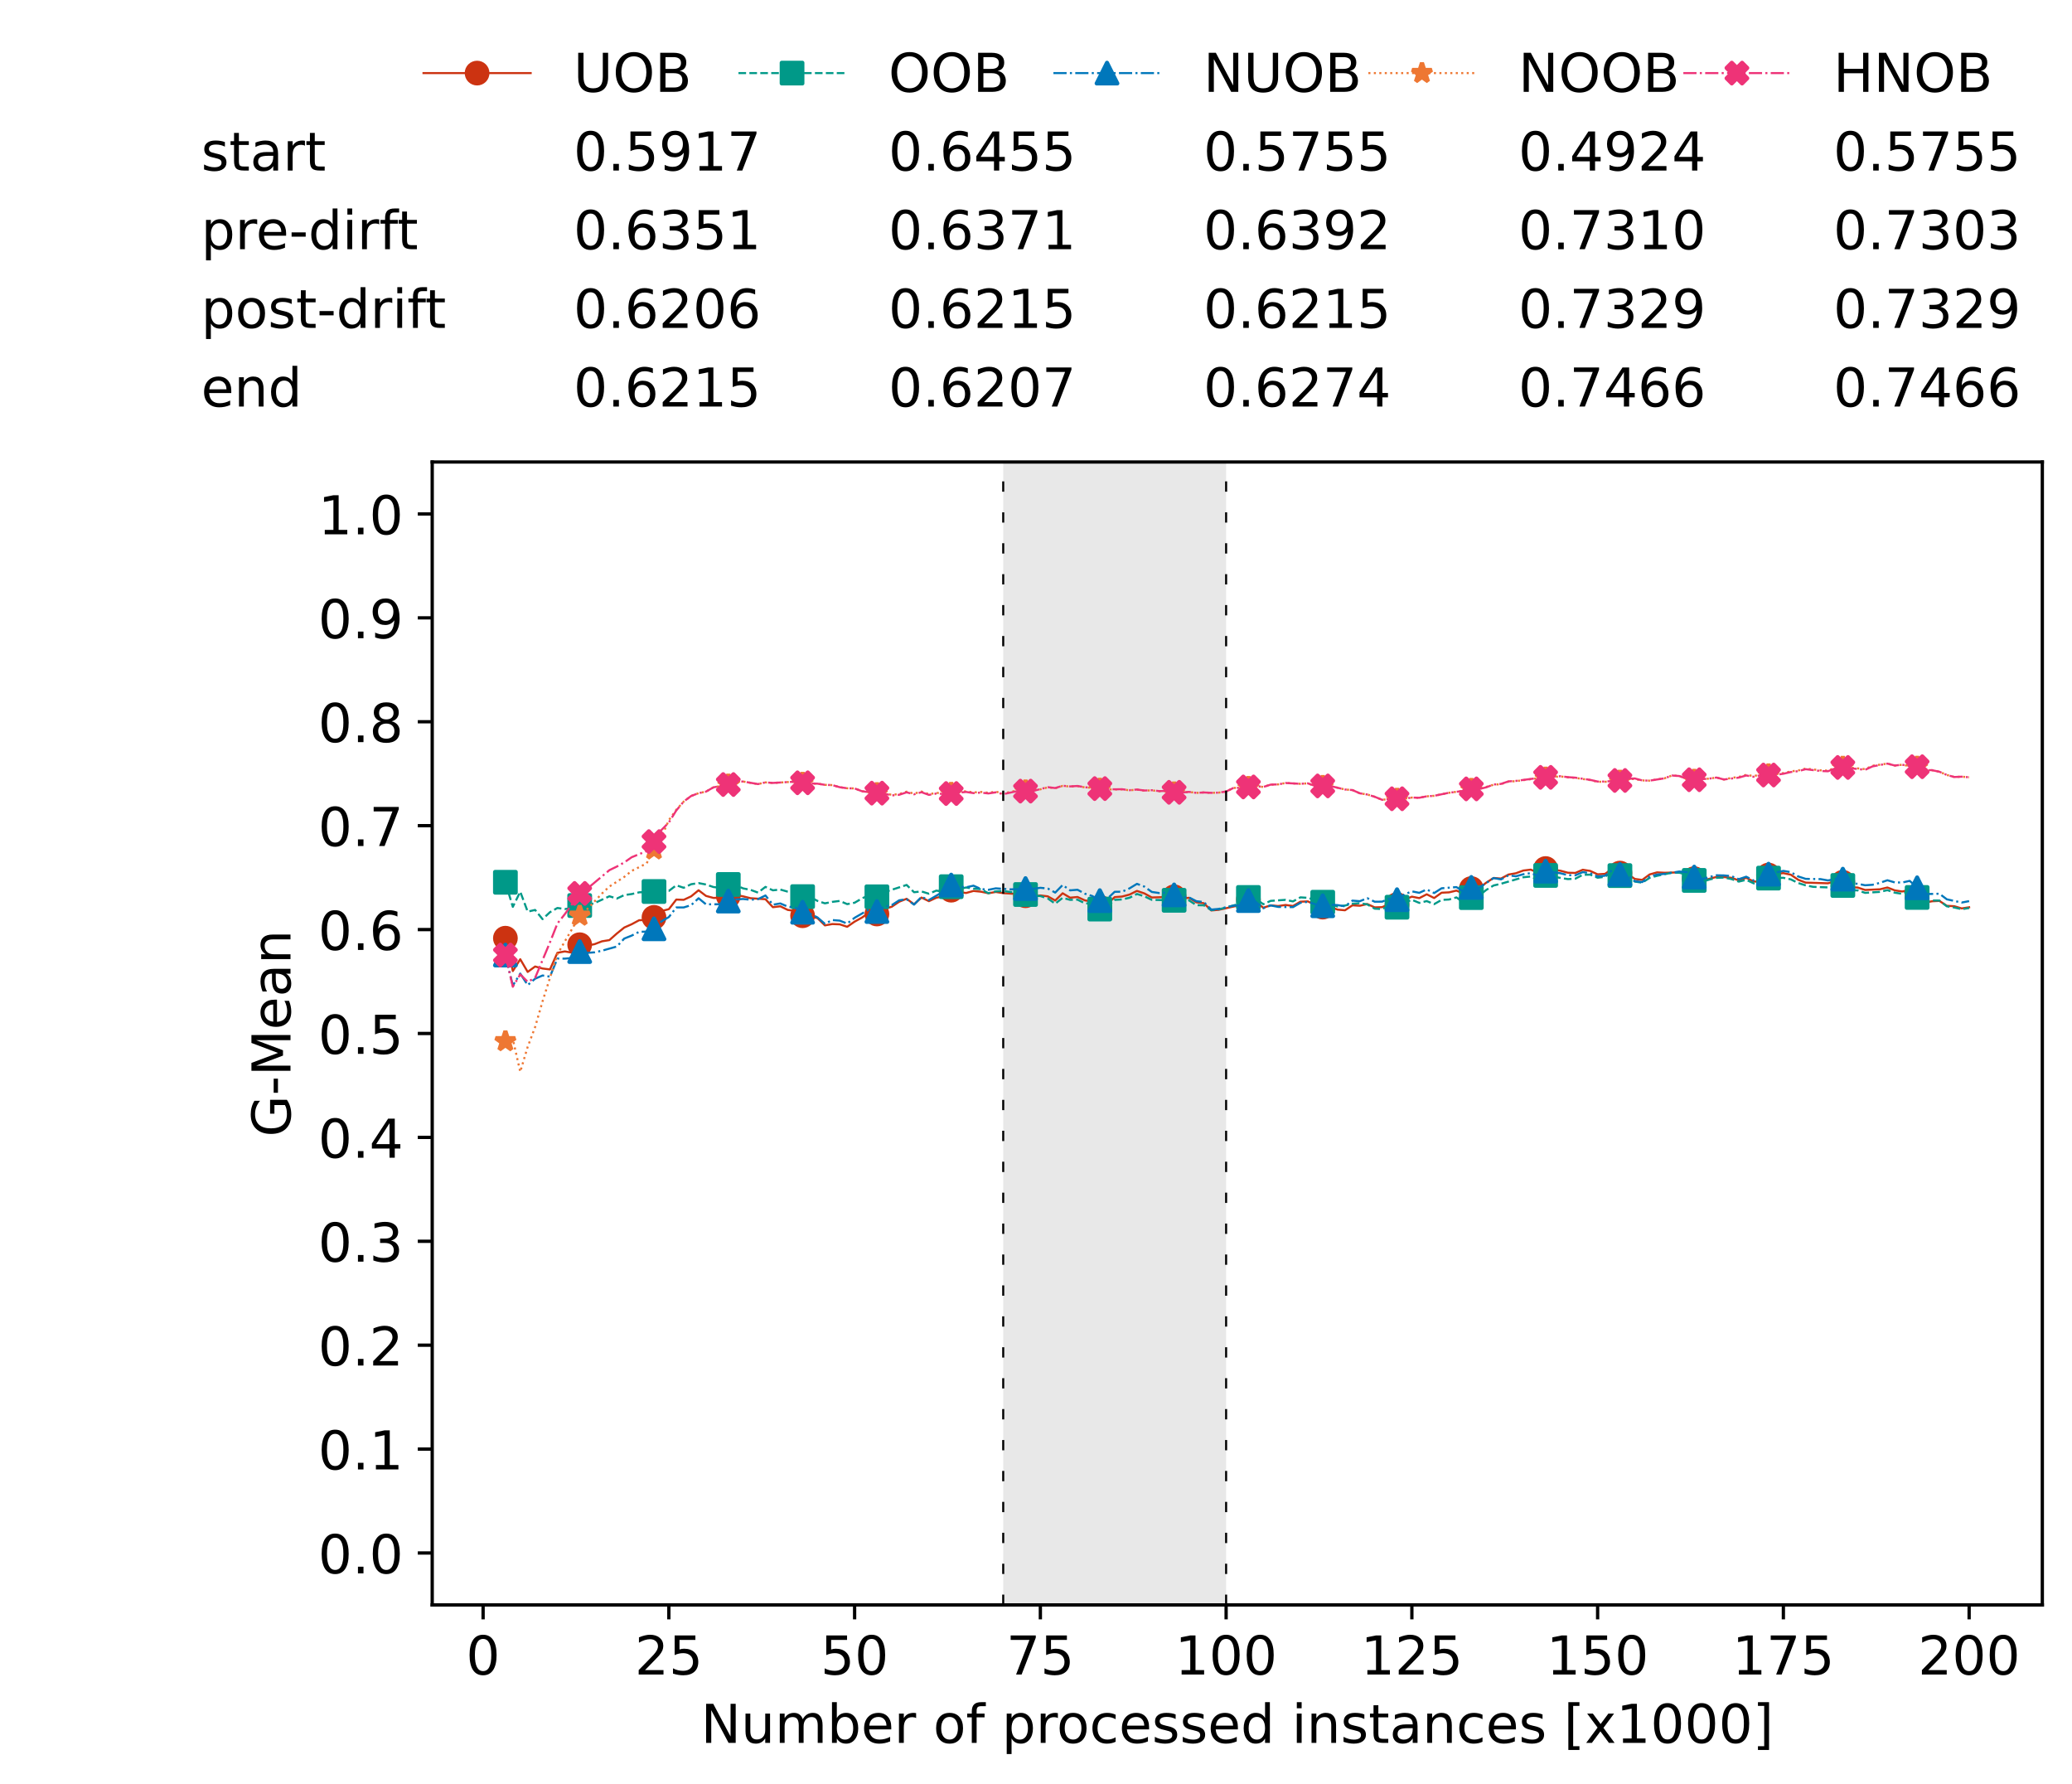 <?xml version="1.0" encoding="utf-8" standalone="no"?>
<!DOCTYPE svg PUBLIC "-//W3C//DTD SVG 1.1//EN"
  "http://www.w3.org/Graphics/SVG/1.1/DTD/svg11.dtd">
<!-- Created with matplotlib (https://matplotlib.org/) -->
<svg height="432.615pt" version="1.1" viewBox="0 0 502.65 432.615" width="502.65pt" xmlns="http://www.w3.org/2000/svg" xmlns:xlink="http://www.w3.org/1999/xlink">
 <defs>
  <style type="text/css">*{stroke-linecap:butt;stroke-linejoin:round;}</style>
 </defs>
 <g id="figure_1">
  <g id="patch_1">
   <path d="M 0 432.615 
L 502.65 432.615 
L 502.65 0 
L 0 0 
z
" style="fill:#ffffff;"/>
  </g>
  <g id="axes_1">
   <g id="patch_2">
    <path d="M 104.85 389.252 
L 495.45 389.252 
L 495.45 112.052 
L 104.85 112.052 
z
" style="fill:#ffffff;"/>
   </g>
   <g id="patch_3">
    <path clip-path="url(#pba91684d9b)" d="M 297.446 389.252 
L 297.446 112.052 
L 243.372 112.052 
L 243.372 389.252 
z
" style="fill:#d3d3d3;opacity:0.5;"/>
   </g>
   <g id="matplotlib.axis_1">
    <g id="xtick_1">
     <g id="line2d_1">
      <defs>
       <path d="M 0 0 
L 0 3.5 
" id="m91d2527f6e" style="stroke:#000000;stroke-width:0.8;"/>
      </defs>
      <g>
       <use style="stroke:#000000;stroke-width:0.8;" x="117.197" xlink:href="#m91d2527f6e" y="389.252"/>
      </g>
     </g>
     <g id="text_1">
      <!-- 0 -->
      <g transform="translate(113.061 406.13)scale(0.13 -0.13)">
       <defs>
        <path d="M 31.781 66.406 
Q 24.172 66.406 20.328 58.906 
Q 16.5 51.422 16.5 36.375 
Q 16.5 21.391 20.328 13.891 
Q 24.172 6.391 31.781 6.391 
Q 39.453 6.391 43.281 13.891 
Q 47.125 21.391 47.125 36.375 
Q 47.125 51.422 43.281 58.906 
Q 39.453 66.406 31.781 66.406 
z
M 31.781 74.219 
Q 44.047 74.219 50.516 64.516 
Q 56.984 54.828 56.984 36.375 
Q 56.984 17.969 50.516 8.266 
Q 44.047 -1.422 31.781 -1.422 
Q 19.531 -1.422 13.062 8.266 
Q 6.594 17.969 6.594 36.375 
Q 6.594 54.828 13.062 64.516 
Q 19.531 74.219 31.781 74.219 
z
" id="DejaVuSans-48"/>
       </defs>
       <use xlink:href="#DejaVuSans-48"/>
      </g>
     </g>
    </g>
    <g id="xtick_2">
     <g id="line2d_2">
      <g>
       <use style="stroke:#000000;stroke-width:0.8;" x="162.259" xlink:href="#m91d2527f6e" y="389.252"/>
      </g>
     </g>
     <g id="text_2">
      <!-- 25 -->
      <g transform="translate(153.988 406.13)scale(0.13 -0.13)">
       <defs>
        <path d="M 19.188 8.297 
L 53.609 8.297 
L 53.609 0 
L 7.328 0 
L 7.328 8.297 
Q 12.938 14.109 22.625 23.891 
Q 32.328 33.688 34.812 36.531 
Q 39.547 41.844 41.422 45.531 
Q 43.312 49.219 43.312 52.781 
Q 43.312 58.594 39.234 62.25 
Q 35.156 65.922 28.609 65.922 
Q 23.969 65.922 18.812 64.312 
Q 13.672 62.703 7.812 59.422 
L 7.812 69.391 
Q 13.766 71.781 18.938 73 
Q 24.125 74.219 28.422 74.219 
Q 39.75 74.219 46.484 68.547 
Q 53.219 62.891 53.219 53.422 
Q 53.219 48.922 51.531 44.891 
Q 49.859 40.875 45.406 35.406 
Q 44.188 33.984 37.641 27.219 
Q 31.109 20.453 19.188 8.297 
z
" id="DejaVuSans-50"/>
        <path d="M 10.797 72.906 
L 49.516 72.906 
L 49.516 64.594 
L 19.828 64.594 
L 19.828 46.734 
Q 21.969 47.469 24.109 47.828 
Q 26.266 48.188 28.422 48.188 
Q 40.625 48.188 47.75 41.5 
Q 54.891 34.812 54.891 23.391 
Q 54.891 11.625 47.562 5.094 
Q 40.234 -1.422 26.906 -1.422 
Q 22.312 -1.422 17.547 -0.641 
Q 12.797 0.141 7.719 1.703 
L 7.719 11.625 
Q 12.109 9.234 16.797 8.062 
Q 21.484 6.891 26.703 6.891 
Q 35.156 6.891 40.078 11.328 
Q 45.016 15.766 45.016 23.391 
Q 45.016 31 40.078 35.438 
Q 35.156 39.891 26.703 39.891 
Q 22.75 39.891 18.812 39.016 
Q 14.891 38.141 10.797 36.281 
z
" id="DejaVuSans-53"/>
       </defs>
       <use xlink:href="#DejaVuSans-50"/>
       <use x="63.623" xlink:href="#DejaVuSans-53"/>
      </g>
     </g>
    </g>
    <g id="xtick_3">
     <g id="line2d_3">
      <g>
       <use style="stroke:#000000;stroke-width:0.8;" x="207.322" xlink:href="#m91d2527f6e" y="389.252"/>
      </g>
     </g>
     <g id="text_3">
      <!-- 50 -->
      <g transform="translate(199.05 406.13)scale(0.13 -0.13)">
       <use xlink:href="#DejaVuSans-53"/>
       <use x="63.623" xlink:href="#DejaVuSans-48"/>
      </g>
     </g>
    </g>
    <g id="xtick_4">
     <g id="line2d_4">
      <g>
       <use style="stroke:#000000;stroke-width:0.8;" x="252.384" xlink:href="#m91d2527f6e" y="389.252"/>
      </g>
     </g>
     <g id="text_4">
      <!-- 75 -->
      <g transform="translate(244.113 406.13)scale(0.13 -0.13)">
       <defs>
        <path d="M 8.203 72.906 
L 55.078 72.906 
L 55.078 68.703 
L 28.609 0 
L 18.312 0 
L 43.219 64.594 
L 8.203 64.594 
z
" id="DejaVuSans-55"/>
       </defs>
       <use xlink:href="#DejaVuSans-55"/>
       <use x="63.623" xlink:href="#DejaVuSans-53"/>
      </g>
     </g>
    </g>
    <g id="xtick_5">
     <g id="line2d_5">
      <g>
       <use style="stroke:#000000;stroke-width:0.8;" x="297.446" xlink:href="#m91d2527f6e" y="389.252"/>
      </g>
     </g>
     <g id="text_5">
      <!-- 100 -->
      <g transform="translate(285.039 406.13)scale(0.13 -0.13)">
       <defs>
        <path d="M 12.406 8.297 
L 28.516 8.297 
L 28.516 63.922 
L 10.984 60.406 
L 10.984 69.391 
L 28.422 72.906 
L 38.281 72.906 
L 38.281 8.297 
L 54.391 8.297 
L 54.391 0 
L 12.406 0 
z
" id="DejaVuSans-49"/>
       </defs>
       <use xlink:href="#DejaVuSans-49"/>
       <use x="63.623" xlink:href="#DejaVuSans-48"/>
       <use x="127.246" xlink:href="#DejaVuSans-48"/>
      </g>
     </g>
    </g>
    <g id="xtick_6">
     <g id="line2d_6">
      <g>
       <use style="stroke:#000000;stroke-width:0.8;" x="342.509" xlink:href="#m91d2527f6e" y="389.252"/>
      </g>
     </g>
     <g id="text_6">
      <!-- 125 -->
      <g transform="translate(330.102 406.13)scale(0.13 -0.13)">
       <use xlink:href="#DejaVuSans-49"/>
       <use x="63.623" xlink:href="#DejaVuSans-50"/>
       <use x="127.246" xlink:href="#DejaVuSans-53"/>
      </g>
     </g>
    </g>
    <g id="xtick_7">
     <g id="line2d_7">
      <g>
       <use style="stroke:#000000;stroke-width:0.8;" x="387.571" xlink:href="#m91d2527f6e" y="389.252"/>
      </g>
     </g>
     <g id="text_7">
      <!-- 150 -->
      <g transform="translate(375.164 406.13)scale(0.13 -0.13)">
       <use xlink:href="#DejaVuSans-49"/>
       <use x="63.623" xlink:href="#DejaVuSans-53"/>
       <use x="127.246" xlink:href="#DejaVuSans-48"/>
      </g>
     </g>
    </g>
    <g id="xtick_8">
     <g id="line2d_8">
      <g>
       <use style="stroke:#000000;stroke-width:0.8;" x="432.633" xlink:href="#m91d2527f6e" y="389.252"/>
      </g>
     </g>
     <g id="text_8">
      <!-- 175 -->
      <g transform="translate(420.226 406.13)scale(0.13 -0.13)">
       <use xlink:href="#DejaVuSans-49"/>
       <use x="63.623" xlink:href="#DejaVuSans-55"/>
       <use x="127.246" xlink:href="#DejaVuSans-53"/>
      </g>
     </g>
    </g>
    <g id="xtick_9">
     <g id="line2d_9">
      <g>
       <use style="stroke:#000000;stroke-width:0.8;" x="477.695" xlink:href="#m91d2527f6e" y="389.252"/>
      </g>
     </g>
     <g id="text_9">
      <!-- 200 -->
      <g transform="translate(465.289 406.13)scale(0.13 -0.13)">
       <use xlink:href="#DejaVuSans-50"/>
       <use x="63.623" xlink:href="#DejaVuSans-48"/>
       <use x="127.246" xlink:href="#DejaVuSans-48"/>
      </g>
     </g>
    </g>
    <g id="text_10">
     <!-- Number of processed instances [x1000] -->
     <g transform="translate(170.025 422.711)scale(0.13 -0.13)">
      <defs>
       <path d="M 9.812 72.906 
L 23.094 72.906 
L 55.422 11.922 
L 55.422 72.906 
L 64.984 72.906 
L 64.984 0 
L 51.703 0 
L 19.391 60.984 
L 19.391 0 
L 9.812 0 
z
" id="DejaVuSans-78"/>
       <path d="M 8.5 21.578 
L 8.5 54.688 
L 17.484 54.688 
L 17.484 21.922 
Q 17.484 14.156 20.5 10.266 
Q 23.531 6.391 29.594 6.391 
Q 36.859 6.391 41.078 11.031 
Q 45.312 15.672 45.312 23.688 
L 45.312 54.688 
L 54.297 54.688 
L 54.297 0 
L 45.312 0 
L 45.312 8.406 
Q 42.047 3.422 37.719 1 
Q 33.406 -1.422 27.688 -1.422 
Q 18.266 -1.422 13.375 4.438 
Q 8.5 10.297 8.5 21.578 
z
M 31.109 56 
z
" id="DejaVuSans-117"/>
       <path d="M 52 44.188 
Q 55.375 50.25 60.062 53.125 
Q 64.75 56 71.094 56 
Q 79.641 56 84.281 50.016 
Q 88.922 44.047 88.922 33.016 
L 88.922 0 
L 79.891 0 
L 79.891 32.719 
Q 79.891 40.578 77.094 44.375 
Q 74.312 48.188 68.609 48.188 
Q 61.625 48.188 57.562 43.547 
Q 53.516 38.922 53.516 30.906 
L 53.516 0 
L 44.484 0 
L 44.484 32.719 
Q 44.484 40.625 41.703 44.406 
Q 38.922 48.188 33.109 48.188 
Q 26.219 48.188 22.156 43.531 
Q 18.109 38.875 18.109 30.906 
L 18.109 0 
L 9.078 0 
L 9.078 54.688 
L 18.109 54.688 
L 18.109 46.188 
Q 21.188 51.219 25.484 53.609 
Q 29.781 56 35.688 56 
Q 41.656 56 45.828 52.969 
Q 50 49.953 52 44.188 
z
" id="DejaVuSans-109"/>
       <path d="M 48.688 27.297 
Q 48.688 37.203 44.609 42.844 
Q 40.531 48.484 33.406 48.484 
Q 26.266 48.484 22.188 42.844 
Q 18.109 37.203 18.109 27.297 
Q 18.109 17.391 22.188 11.75 
Q 26.266 6.109 33.406 6.109 
Q 40.531 6.109 44.609 11.75 
Q 48.688 17.391 48.688 27.297 
z
M 18.109 46.391 
Q 20.953 51.266 25.266 53.625 
Q 29.594 56 35.594 56 
Q 45.562 56 51.781 48.094 
Q 58.016 40.188 58.016 27.297 
Q 58.016 14.406 51.781 6.484 
Q 45.562 -1.422 35.594 -1.422 
Q 29.594 -1.422 25.266 0.953 
Q 20.953 3.328 18.109 8.203 
L 18.109 0 
L 9.078 0 
L 9.078 75.984 
L 18.109 75.984 
z
" id="DejaVuSans-98"/>
       <path d="M 56.203 29.594 
L 56.203 25.203 
L 14.891 25.203 
Q 15.484 15.922 20.484 11.062 
Q 25.484 6.203 34.422 6.203 
Q 39.594 6.203 44.453 7.469 
Q 49.312 8.734 54.109 11.281 
L 54.109 2.781 
Q 49.266 0.734 44.188 -0.344 
Q 39.109 -1.422 33.891 -1.422 
Q 20.797 -1.422 13.156 6.188 
Q 5.516 13.812 5.516 26.812 
Q 5.516 40.234 12.766 48.109 
Q 20.016 56 32.328 56 
Q 43.359 56 49.781 48.891 
Q 56.203 41.797 56.203 29.594 
z
M 47.219 32.234 
Q 47.125 39.594 43.094 43.984 
Q 39.062 48.391 32.422 48.391 
Q 24.906 48.391 20.391 44.141 
Q 15.875 39.891 15.188 32.172 
z
" id="DejaVuSans-101"/>
       <path d="M 41.109 46.297 
Q 39.594 47.172 37.812 47.578 
Q 36.031 48 33.891 48 
Q 26.266 48 22.188 43.047 
Q 18.109 38.094 18.109 28.812 
L 18.109 0 
L 9.078 0 
L 9.078 54.688 
L 18.109 54.688 
L 18.109 46.188 
Q 20.953 51.172 25.484 53.578 
Q 30.031 56 36.531 56 
Q 37.453 56 38.578 55.875 
Q 39.703 55.766 41.062 55.516 
z
" id="DejaVuSans-114"/>
       <path id="DejaVuSans-32"/>
       <path d="M 30.609 48.391 
Q 23.391 48.391 19.188 42.75 
Q 14.984 37.109 14.984 27.297 
Q 14.984 17.484 19.156 11.844 
Q 23.344 6.203 30.609 6.203 
Q 37.797 6.203 41.984 11.859 
Q 46.188 17.531 46.188 27.297 
Q 46.188 37.016 41.984 42.703 
Q 37.797 48.391 30.609 48.391 
z
M 30.609 56 
Q 42.328 56 49.016 48.375 
Q 55.719 40.766 55.719 27.297 
Q 55.719 13.875 49.016 6.219 
Q 42.328 -1.422 30.609 -1.422 
Q 18.844 -1.422 12.172 6.219 
Q 5.516 13.875 5.516 27.297 
Q 5.516 40.766 12.172 48.375 
Q 18.844 56 30.609 56 
z
" id="DejaVuSans-111"/>
       <path d="M 37.109 75.984 
L 37.109 68.5 
L 28.516 68.5 
Q 23.688 68.5 21.797 66.547 
Q 19.922 64.594 19.922 59.516 
L 19.922 54.688 
L 34.719 54.688 
L 34.719 47.703 
L 19.922 47.703 
L 19.922 0 
L 10.891 0 
L 10.891 47.703 
L 2.297 47.703 
L 2.297 54.688 
L 10.891 54.688 
L 10.891 58.5 
Q 10.891 67.625 15.141 71.797 
Q 19.391 75.984 28.609 75.984 
z
" id="DejaVuSans-102"/>
       <path d="M 18.109 8.203 
L 18.109 -20.797 
L 9.078 -20.797 
L 9.078 54.688 
L 18.109 54.688 
L 18.109 46.391 
Q 20.953 51.266 25.266 53.625 
Q 29.594 56 35.594 56 
Q 45.562 56 51.781 48.094 
Q 58.016 40.188 58.016 27.297 
Q 58.016 14.406 51.781 6.484 
Q 45.562 -1.422 35.594 -1.422 
Q 29.594 -1.422 25.266 0.953 
Q 20.953 3.328 18.109 8.203 
z
M 48.688 27.297 
Q 48.688 37.203 44.609 42.844 
Q 40.531 48.484 33.406 48.484 
Q 26.266 48.484 22.188 42.844 
Q 18.109 37.203 18.109 27.297 
Q 18.109 17.391 22.188 11.75 
Q 26.266 6.109 33.406 6.109 
Q 40.531 6.109 44.609 11.75 
Q 48.688 17.391 48.688 27.297 
z
" id="DejaVuSans-112"/>
       <path d="M 48.781 52.594 
L 48.781 44.188 
Q 44.969 46.297 41.141 47.344 
Q 37.312 48.391 33.406 48.391 
Q 24.656 48.391 19.812 42.844 
Q 14.984 37.312 14.984 27.297 
Q 14.984 17.281 19.812 11.734 
Q 24.656 6.203 33.406 6.203 
Q 37.312 6.203 41.141 7.25 
Q 44.969 8.297 48.781 10.406 
L 48.781 2.094 
Q 45.016 0.344 40.984 -0.531 
Q 36.969 -1.422 32.422 -1.422 
Q 20.062 -1.422 12.781 6.344 
Q 5.516 14.109 5.516 27.297 
Q 5.516 40.672 12.859 48.328 
Q 20.219 56 33.016 56 
Q 37.156 56 41.109 55.141 
Q 45.062 54.297 48.781 52.594 
z
" id="DejaVuSans-99"/>
       <path d="M 44.281 53.078 
L 44.281 44.578 
Q 40.484 46.531 36.375 47.5 
Q 32.281 48.484 27.875 48.484 
Q 21.188 48.484 17.844 46.438 
Q 14.5 44.391 14.5 40.281 
Q 14.5 37.156 16.891 35.375 
Q 19.281 33.594 26.516 31.984 
L 29.594 31.297 
Q 39.156 29.25 43.188 25.516 
Q 47.219 21.781 47.219 15.094 
Q 47.219 7.469 41.188 3.016 
Q 35.156 -1.422 24.609 -1.422 
Q 20.219 -1.422 15.453 -0.562 
Q 10.688 0.297 5.422 2 
L 5.422 11.281 
Q 10.406 8.688 15.234 7.391 
Q 20.062 6.109 24.812 6.109 
Q 31.156 6.109 34.562 8.281 
Q 37.984 10.453 37.984 14.406 
Q 37.984 18.062 35.516 20.016 
Q 33.062 21.969 24.703 23.781 
L 21.578 24.516 
Q 13.234 26.266 9.516 29.906 
Q 5.812 33.547 5.812 39.891 
Q 5.812 47.609 11.281 51.797 
Q 16.75 56 26.812 56 
Q 31.781 56 36.172 55.266 
Q 40.578 54.547 44.281 53.078 
z
" id="DejaVuSans-115"/>
       <path d="M 45.406 46.391 
L 45.406 75.984 
L 54.391 75.984 
L 54.391 0 
L 45.406 0 
L 45.406 8.203 
Q 42.578 3.328 38.25 0.953 
Q 33.938 -1.422 27.875 -1.422 
Q 17.969 -1.422 11.734 6.484 
Q 5.516 14.406 5.516 27.297 
Q 5.516 40.188 11.734 48.094 
Q 17.969 56 27.875 56 
Q 33.938 56 38.25 53.625 
Q 42.578 51.266 45.406 46.391 
z
M 14.797 27.297 
Q 14.797 17.391 18.875 11.75 
Q 22.953 6.109 30.078 6.109 
Q 37.203 6.109 41.297 11.75 
Q 45.406 17.391 45.406 27.297 
Q 45.406 37.203 41.297 42.844 
Q 37.203 48.484 30.078 48.484 
Q 22.953 48.484 18.875 42.844 
Q 14.797 37.203 14.797 27.297 
z
" id="DejaVuSans-100"/>
       <path d="M 9.422 54.688 
L 18.406 54.688 
L 18.406 0 
L 9.422 0 
z
M 9.422 75.984 
L 18.406 75.984 
L 18.406 64.594 
L 9.422 64.594 
z
" id="DejaVuSans-105"/>
       <path d="M 54.891 33.016 
L 54.891 0 
L 45.906 0 
L 45.906 32.719 
Q 45.906 40.484 42.875 44.328 
Q 39.844 48.188 33.797 48.188 
Q 26.516 48.188 22.312 43.547 
Q 18.109 38.922 18.109 30.906 
L 18.109 0 
L 9.078 0 
L 9.078 54.688 
L 18.109 54.688 
L 18.109 46.188 
Q 21.344 51.125 25.703 53.562 
Q 30.078 56 35.797 56 
Q 45.219 56 50.047 50.172 
Q 54.891 44.344 54.891 33.016 
z
" id="DejaVuSans-110"/>
       <path d="M 18.312 70.219 
L 18.312 54.688 
L 36.812 54.688 
L 36.812 47.703 
L 18.312 47.703 
L 18.312 18.016 
Q 18.312 11.328 20.141 9.422 
Q 21.969 7.516 27.594 7.516 
L 36.812 7.516 
L 36.812 0 
L 27.594 0 
Q 17.188 0 13.234 3.875 
Q 9.281 7.766 9.281 18.016 
L 9.281 47.703 
L 2.688 47.703 
L 2.688 54.688 
L 9.281 54.688 
L 9.281 70.219 
z
" id="DejaVuSans-116"/>
       <path d="M 34.281 27.484 
Q 23.391 27.484 19.188 25 
Q 14.984 22.516 14.984 16.5 
Q 14.984 11.719 18.141 8.906 
Q 21.297 6.109 26.703 6.109 
Q 34.188 6.109 38.703 11.406 
Q 43.219 16.703 43.219 25.484 
L 43.219 27.484 
z
M 52.203 31.203 
L 52.203 0 
L 43.219 0 
L 43.219 8.297 
Q 40.141 3.328 35.547 0.953 
Q 30.953 -1.422 24.312 -1.422 
Q 15.922 -1.422 10.953 3.297 
Q 6 8.016 6 15.922 
Q 6 25.141 12.172 29.828 
Q 18.359 34.516 30.609 34.516 
L 43.219 34.516 
L 43.219 35.406 
Q 43.219 41.609 39.141 45 
Q 35.062 48.391 27.688 48.391 
Q 23 48.391 18.547 47.266 
Q 14.109 46.141 10.016 43.891 
L 10.016 52.203 
Q 14.938 54.109 19.578 55.047 
Q 24.219 56 28.609 56 
Q 40.484 56 46.344 49.844 
Q 52.203 43.703 52.203 31.203 
z
" id="DejaVuSans-97"/>
       <path d="M 8.594 75.984 
L 29.297 75.984 
L 29.297 69 
L 17.578 69 
L 17.578 -6.203 
L 29.297 -6.203 
L 29.297 -13.188 
L 8.594 -13.188 
z
" id="DejaVuSans-91"/>
       <path d="M 54.891 54.688 
L 35.109 28.078 
L 55.906 0 
L 45.312 0 
L 29.391 21.484 
L 13.484 0 
L 2.875 0 
L 24.125 28.609 
L 4.688 54.688 
L 15.281 54.688 
L 29.781 35.203 
L 44.281 54.688 
z
" id="DejaVuSans-120"/>
       <path d="M 30.422 75.984 
L 30.422 -13.188 
L 9.719 -13.188 
L 9.719 -6.203 
L 21.391 -6.203 
L 21.391 69 
L 9.719 69 
L 9.719 75.984 
z
" id="DejaVuSans-93"/>
      </defs>
      <use xlink:href="#DejaVuSans-78"/>
      <use x="74.805" xlink:href="#DejaVuSans-117"/>
      <use x="138.184" xlink:href="#DejaVuSans-109"/>
      <use x="235.596" xlink:href="#DejaVuSans-98"/>
      <use x="299.072" xlink:href="#DejaVuSans-101"/>
      <use x="360.596" xlink:href="#DejaVuSans-114"/>
      <use x="401.709" xlink:href="#DejaVuSans-32"/>
      <use x="433.496" xlink:href="#DejaVuSans-111"/>
      <use x="494.678" xlink:href="#DejaVuSans-102"/>
      <use x="529.883" xlink:href="#DejaVuSans-32"/>
      <use x="561.67" xlink:href="#DejaVuSans-112"/>
      <use x="625.146" xlink:href="#DejaVuSans-114"/>
      <use x="664.01" xlink:href="#DejaVuSans-111"/>
      <use x="725.191" xlink:href="#DejaVuSans-99"/>
      <use x="780.172" xlink:href="#DejaVuSans-101"/>
      <use x="841.695" xlink:href="#DejaVuSans-115"/>
      <use x="893.795" xlink:href="#DejaVuSans-115"/>
      <use x="945.895" xlink:href="#DejaVuSans-101"/>
      <use x="1007.418" xlink:href="#DejaVuSans-100"/>
      <use x="1070.895" xlink:href="#DejaVuSans-32"/>
      <use x="1102.682" xlink:href="#DejaVuSans-105"/>
      <use x="1130.465" xlink:href="#DejaVuSans-110"/>
      <use x="1193.844" xlink:href="#DejaVuSans-115"/>
      <use x="1245.943" xlink:href="#DejaVuSans-116"/>
      <use x="1285.152" xlink:href="#DejaVuSans-97"/>
      <use x="1346.432" xlink:href="#DejaVuSans-110"/>
      <use x="1409.811" xlink:href="#DejaVuSans-99"/>
      <use x="1464.791" xlink:href="#DejaVuSans-101"/>
      <use x="1526.314" xlink:href="#DejaVuSans-115"/>
      <use x="1578.414" xlink:href="#DejaVuSans-32"/>
      <use x="1610.201" xlink:href="#DejaVuSans-91"/>
      <use x="1649.215" xlink:href="#DejaVuSans-120"/>
      <use x="1708.395" xlink:href="#DejaVuSans-49"/>
      <use x="1772.018" xlink:href="#DejaVuSans-48"/>
      <use x="1835.641" xlink:href="#DejaVuSans-48"/>
      <use x="1899.264" xlink:href="#DejaVuSans-48"/>
      <use x="1962.887" xlink:href="#DejaVuSans-93"/>
     </g>
    </g>
   </g>
   <g id="matplotlib.axis_2">
    <g id="ytick_1">
     <g id="line2d_10">
      <defs>
       <path d="M 0 0 
L -3.5 0 
" id="m47375f9fe4" style="stroke:#000000;stroke-width:0.8;"/>
      </defs>
      <g>
       <use style="stroke:#000000;stroke-width:0.8;" x="104.85" xlink:href="#m47375f9fe4" y="376.652"/>
      </g>
     </g>
     <g id="text_11">
      <!-- 0.0 -->
      <g transform="translate(77.176 381.591)scale(0.13 -0.13)">
       <defs>
        <path d="M 10.688 12.406 
L 21 12.406 
L 21 0 
L 10.688 0 
z
" id="DejaVuSans-46"/>
       </defs>
       <use xlink:href="#DejaVuSans-48"/>
       <use x="63.623" xlink:href="#DejaVuSans-46"/>
       <use x="95.41" xlink:href="#DejaVuSans-48"/>
      </g>
     </g>
    </g>
    <g id="ytick_2">
     <g id="line2d_11">
      <g>
       <use style="stroke:#000000;stroke-width:0.8;" x="104.85" xlink:href="#m47375f9fe4" y="351.452"/>
      </g>
     </g>
     <g id="text_12">
      <!-- 0.1 -->
      <g transform="translate(77.176 356.391)scale(0.13 -0.13)">
       <use xlink:href="#DejaVuSans-48"/>
       <use x="63.623" xlink:href="#DejaVuSans-46"/>
       <use x="95.41" xlink:href="#DejaVuSans-49"/>
      </g>
     </g>
    </g>
    <g id="ytick_3">
     <g id="line2d_12">
      <g>
       <use style="stroke:#000000;stroke-width:0.8;" x="104.85" xlink:href="#m47375f9fe4" y="326.252"/>
      </g>
     </g>
     <g id="text_13">
      <!-- 0.2 -->
      <g transform="translate(77.176 331.191)scale(0.13 -0.13)">
       <use xlink:href="#DejaVuSans-48"/>
       <use x="63.623" xlink:href="#DejaVuSans-46"/>
       <use x="95.41" xlink:href="#DejaVuSans-50"/>
      </g>
     </g>
    </g>
    <g id="ytick_4">
     <g id="line2d_13">
      <g>
       <use style="stroke:#000000;stroke-width:0.8;" x="104.85" xlink:href="#m47375f9fe4" y="301.052"/>
      </g>
     </g>
     <g id="text_14">
      <!-- 0.3 -->
      <g transform="translate(77.176 305.991)scale(0.13 -0.13)">
       <defs>
        <path d="M 40.578 39.312 
Q 47.656 37.797 51.625 33 
Q 55.609 28.219 55.609 21.188 
Q 55.609 10.406 48.188 4.484 
Q 40.766 -1.422 27.094 -1.422 
Q 22.516 -1.422 17.656 -0.516 
Q 12.797 0.391 7.625 2.203 
L 7.625 11.719 
Q 11.719 9.328 16.594 8.109 
Q 21.484 6.891 26.812 6.891 
Q 36.078 6.891 40.938 10.547 
Q 45.797 14.203 45.797 21.188 
Q 45.797 27.641 41.281 31.266 
Q 36.766 34.906 28.719 34.906 
L 20.219 34.906 
L 20.219 43.016 
L 29.109 43.016 
Q 36.375 43.016 40.234 45.922 
Q 44.094 48.828 44.094 54.297 
Q 44.094 59.906 40.109 62.906 
Q 36.141 65.922 28.719 65.922 
Q 24.656 65.922 20.016 65.031 
Q 15.375 64.156 9.812 62.312 
L 9.812 71.094 
Q 15.438 72.656 20.344 73.438 
Q 25.25 74.219 29.594 74.219 
Q 40.828 74.219 47.359 69.109 
Q 53.906 64.016 53.906 55.328 
Q 53.906 49.266 50.438 45.094 
Q 46.969 40.922 40.578 39.312 
z
" id="DejaVuSans-51"/>
       </defs>
       <use xlink:href="#DejaVuSans-48"/>
       <use x="63.623" xlink:href="#DejaVuSans-46"/>
       <use x="95.41" xlink:href="#DejaVuSans-51"/>
      </g>
     </g>
    </g>
    <g id="ytick_5">
     <g id="line2d_14">
      <g>
       <use style="stroke:#000000;stroke-width:0.8;" x="104.85" xlink:href="#m47375f9fe4" y="275.852"/>
      </g>
     </g>
     <g id="text_15">
      <!-- 0.4 -->
      <g transform="translate(77.176 280.791)scale(0.13 -0.13)">
       <defs>
        <path d="M 37.797 64.312 
L 12.891 25.391 
L 37.797 25.391 
z
M 35.203 72.906 
L 47.609 72.906 
L 47.609 25.391 
L 58.016 25.391 
L 58.016 17.188 
L 47.609 17.188 
L 47.609 0 
L 37.797 0 
L 37.797 17.188 
L 4.891 17.188 
L 4.891 26.703 
z
" id="DejaVuSans-52"/>
       </defs>
       <use xlink:href="#DejaVuSans-48"/>
       <use x="63.623" xlink:href="#DejaVuSans-46"/>
       <use x="95.41" xlink:href="#DejaVuSans-52"/>
      </g>
     </g>
    </g>
    <g id="ytick_6">
     <g id="line2d_15">
      <g>
       <use style="stroke:#000000;stroke-width:0.8;" x="104.85" xlink:href="#m47375f9fe4" y="250.652"/>
      </g>
     </g>
     <g id="text_16">
      <!-- 0.5 -->
      <g transform="translate(77.176 255.591)scale(0.13 -0.13)">
       <use xlink:href="#DejaVuSans-48"/>
       <use x="63.623" xlink:href="#DejaVuSans-46"/>
       <use x="95.41" xlink:href="#DejaVuSans-53"/>
      </g>
     </g>
    </g>
    <g id="ytick_7">
     <g id="line2d_16">
      <g>
       <use style="stroke:#000000;stroke-width:0.8;" x="104.85" xlink:href="#m47375f9fe4" y="225.452"/>
      </g>
     </g>
     <g id="text_17">
      <!-- 0.6 -->
      <g transform="translate(77.176 230.391)scale(0.13 -0.13)">
       <defs>
        <path d="M 33.016 40.375 
Q 26.375 40.375 22.484 35.828 
Q 18.609 31.297 18.609 23.391 
Q 18.609 15.531 22.484 10.953 
Q 26.375 6.391 33.016 6.391 
Q 39.656 6.391 43.531 10.953 
Q 47.406 15.531 47.406 23.391 
Q 47.406 31.297 43.531 35.828 
Q 39.656 40.375 33.016 40.375 
z
M 52.594 71.297 
L 52.594 62.312 
Q 48.875 64.062 45.094 64.984 
Q 41.312 65.922 37.594 65.922 
Q 27.828 65.922 22.672 59.328 
Q 17.531 52.734 16.797 39.406 
Q 19.672 43.656 24.016 45.922 
Q 28.375 48.188 33.594 48.188 
Q 44.578 48.188 50.953 41.516 
Q 57.328 34.859 57.328 23.391 
Q 57.328 12.156 50.688 5.359 
Q 44.047 -1.422 33.016 -1.422 
Q 20.359 -1.422 13.672 8.266 
Q 6.984 17.969 6.984 36.375 
Q 6.984 53.656 15.188 63.938 
Q 23.391 74.219 37.203 74.219 
Q 40.922 74.219 44.703 73.484 
Q 48.484 72.75 52.594 71.297 
z
" id="DejaVuSans-54"/>
       </defs>
       <use xlink:href="#DejaVuSans-48"/>
       <use x="63.623" xlink:href="#DejaVuSans-46"/>
       <use x="95.41" xlink:href="#DejaVuSans-54"/>
      </g>
     </g>
    </g>
    <g id="ytick_8">
     <g id="line2d_17">
      <g>
       <use style="stroke:#000000;stroke-width:0.8;" x="104.85" xlink:href="#m47375f9fe4" y="200.252"/>
      </g>
     </g>
     <g id="text_18">
      <!-- 0.7 -->
      <g transform="translate(77.176 205.191)scale(0.13 -0.13)">
       <use xlink:href="#DejaVuSans-48"/>
       <use x="63.623" xlink:href="#DejaVuSans-46"/>
       <use x="95.41" xlink:href="#DejaVuSans-55"/>
      </g>
     </g>
    </g>
    <g id="ytick_9">
     <g id="line2d_18">
      <g>
       <use style="stroke:#000000;stroke-width:0.8;" x="104.85" xlink:href="#m47375f9fe4" y="175.052"/>
      </g>
     </g>
     <g id="text_19">
      <!-- 0.8 -->
      <g transform="translate(77.176 179.991)scale(0.13 -0.13)">
       <defs>
        <path d="M 31.781 34.625 
Q 24.75 34.625 20.719 30.859 
Q 16.703 27.094 16.703 20.516 
Q 16.703 13.922 20.719 10.156 
Q 24.75 6.391 31.781 6.391 
Q 38.812 6.391 42.859 10.172 
Q 46.922 13.969 46.922 20.516 
Q 46.922 27.094 42.891 30.859 
Q 38.875 34.625 31.781 34.625 
z
M 21.922 38.812 
Q 15.578 40.375 12.031 44.719 
Q 8.5 49.078 8.5 55.328 
Q 8.5 64.062 14.719 69.141 
Q 20.953 74.219 31.781 74.219 
Q 42.672 74.219 48.875 69.141 
Q 55.078 64.062 55.078 55.328 
Q 55.078 49.078 51.531 44.719 
Q 48 40.375 41.703 38.812 
Q 48.828 37.156 52.797 32.312 
Q 56.781 27.484 56.781 20.516 
Q 56.781 9.906 50.312 4.234 
Q 43.844 -1.422 31.781 -1.422 
Q 19.734 -1.422 13.25 4.234 
Q 6.781 9.906 6.781 20.516 
Q 6.781 27.484 10.781 32.312 
Q 14.797 37.156 21.922 38.812 
z
M 18.312 54.391 
Q 18.312 48.734 21.844 45.562 
Q 25.391 42.391 31.781 42.391 
Q 38.141 42.391 41.719 45.562 
Q 45.312 48.734 45.312 54.391 
Q 45.312 60.062 41.719 63.234 
Q 38.141 66.406 31.781 66.406 
Q 25.391 66.406 21.844 63.234 
Q 18.312 60.062 18.312 54.391 
z
" id="DejaVuSans-56"/>
       </defs>
       <use xlink:href="#DejaVuSans-48"/>
       <use x="63.623" xlink:href="#DejaVuSans-46"/>
       <use x="95.41" xlink:href="#DejaVuSans-56"/>
      </g>
     </g>
    </g>
    <g id="ytick_10">
     <g id="line2d_19">
      <g>
       <use style="stroke:#000000;stroke-width:0.8;" x="104.85" xlink:href="#m47375f9fe4" y="149.852"/>
      </g>
     </g>
     <g id="text_20">
      <!-- 0.9 -->
      <g transform="translate(77.176 154.791)scale(0.13 -0.13)">
       <defs>
        <path d="M 10.984 1.516 
L 10.984 10.5 
Q 14.703 8.734 18.5 7.812 
Q 22.312 6.891 25.984 6.891 
Q 35.75 6.891 40.891 13.453 
Q 46.047 20.016 46.781 33.406 
Q 43.953 29.203 39.594 26.953 
Q 35.25 24.703 29.984 24.703 
Q 19.047 24.703 12.672 31.312 
Q 6.297 37.938 6.297 49.422 
Q 6.297 60.641 12.938 67.422 
Q 19.578 74.219 30.609 74.219 
Q 43.266 74.219 49.922 64.516 
Q 56.594 54.828 56.594 36.375 
Q 56.594 19.141 48.406 8.859 
Q 40.234 -1.422 26.422 -1.422 
Q 22.703 -1.422 18.891 -0.688 
Q 15.094 0.047 10.984 1.516 
z
M 30.609 32.422 
Q 37.25 32.422 41.125 36.953 
Q 45.016 41.5 45.016 49.422 
Q 45.016 57.281 41.125 61.844 
Q 37.25 66.406 30.609 66.406 
Q 23.969 66.406 20.094 61.844 
Q 16.219 57.281 16.219 49.422 
Q 16.219 41.5 20.094 36.953 
Q 23.969 32.422 30.609 32.422 
z
" id="DejaVuSans-57"/>
       </defs>
       <use xlink:href="#DejaVuSans-48"/>
       <use x="63.623" xlink:href="#DejaVuSans-46"/>
       <use x="95.41" xlink:href="#DejaVuSans-57"/>
      </g>
     </g>
    </g>
    <g id="ytick_11">
     <g id="line2d_20">
      <g>
       <use style="stroke:#000000;stroke-width:0.8;" x="104.85" xlink:href="#m47375f9fe4" y="124.652"/>
      </g>
     </g>
     <g id="text_21">
      <!-- 1.0 -->
      <g transform="translate(77.176 129.591)scale(0.13 -0.13)">
       <use xlink:href="#DejaVuSans-49"/>
       <use x="63.623" xlink:href="#DejaVuSans-46"/>
       <use x="95.41" xlink:href="#DejaVuSans-48"/>
      </g>
     </g>
    </g>
    <g id="text_22">
     <!-- G-Mean -->
     <g transform="translate(70.472 275.744)rotate(-90)scale(0.13 -0.13)">
      <defs>
       <path d="M 59.516 10.406 
L 59.516 29.984 
L 43.406 29.984 
L 43.406 38.094 
L 69.281 38.094 
L 69.281 6.781 
Q 63.578 2.734 56.688 0.656 
Q 49.812 -1.422 42 -1.422 
Q 24.906 -1.422 15.25 8.562 
Q 5.609 18.562 5.609 36.375 
Q 5.609 54.25 15.25 64.234 
Q 24.906 74.219 42 74.219 
Q 49.125 74.219 55.547 72.453 
Q 61.969 70.703 67.391 67.281 
L 67.391 56.781 
Q 61.922 61.422 55.766 63.766 
Q 49.609 66.109 42.828 66.109 
Q 29.438 66.109 22.719 58.641 
Q 16.016 51.172 16.016 36.375 
Q 16.016 21.625 22.719 14.156 
Q 29.438 6.688 42.828 6.688 
Q 48.047 6.688 52.141 7.594 
Q 56.25 8.5 59.516 10.406 
z
" id="DejaVuSans-71"/>
       <path d="M 4.891 31.391 
L 31.203 31.391 
L 31.203 23.391 
L 4.891 23.391 
z
" id="DejaVuSans-45"/>
       <path d="M 9.812 72.906 
L 24.516 72.906 
L 43.109 23.297 
L 61.812 72.906 
L 76.516 72.906 
L 76.516 0 
L 66.891 0 
L 66.891 64.016 
L 48.094 14.016 
L 38.188 14.016 
L 19.391 64.016 
L 19.391 0 
L 9.812 0 
z
" id="DejaVuSans-77"/>
      </defs>
      <use xlink:href="#DejaVuSans-71"/>
      <use x="77.49" xlink:href="#DejaVuSans-45"/>
      <use x="113.574" xlink:href="#DejaVuSans-77"/>
      <use x="199.854" xlink:href="#DejaVuSans-101"/>
      <use x="261.377" xlink:href="#DejaVuSans-97"/>
      <use x="322.656" xlink:href="#DejaVuSans-110"/>
     </g>
    </g>
   </g>
   <g id="line2d_21"/>
   <g id="line2d_22"/>
   <g id="line2d_23"/>
   <g id="line2d_24"/>
   <g id="line2d_25"/>
   <g id="line2d_26">
    <path clip-path="url(#pba91684d9b)" d="M 122.605 227.546 
L 124.407 235.514 
L 126.21 232.645 
L 128.012 235.726 
L 129.815 234.412 
L 131.617 234.896 
L 133.419 235.119 
L 135.222 231.089 
L 137.024 230.749 
L 138.827 231.068 
L 140.629 229.128 
L 142.432 229.351 
L 144.234 228.992 
L 146.037 228.3 
L 147.839 228.007 
L 149.642 226.405 
L 151.444 224.956 
L 153.247 224.156 
L 155.049 223.185 
L 156.852 223.126 
L 158.654 222.496 
L 160.457 220.968 
L 162.259 220.505 
L 164.062 218.174 
L 165.864 218.237 
L 167.667 217.393 
L 169.469 215.917 
L 171.272 217.289 
L 173.074 217.778 
L 174.877 217.76 
L 176.679 217.342 
L 178.482 217.072 
L 180.284 217.399 
L 182.087 217.849 
L 185.692 218.089 
L 187.494 220.026 
L 189.297 219.806 
L 191.099 220.686 
L 192.902 220.932 
L 194.704 222.097 
L 196.507 222.264 
L 198.309 222.673 
L 200.112 224.438 
L 201.914 224.114 
L 203.717 224.183 
L 205.519 224.777 
L 207.322 223.529 
L 209.124 222.537 
L 210.927 221.233 
L 212.729 221.672 
L 214.532 220.476 
L 216.334 219.909 
L 218.137 218.696 
L 219.939 217.987 
L 221.742 219.319 
L 223.544 217.689 
L 225.347 218.567 
L 227.149 217.722 
L 228.952 217.393 
L 230.754 215.9 
L 232.557 216.325 
L 234.359 216.58 
L 236.162 216.083 
L 237.964 216.264 
L 239.767 216.637 
L 241.569 216.331 
L 243.372 216.613 
L 246.976 216.838 
L 248.779 217.248 
L 250.581 217.488 
L 252.384 217.175 
L 254.186 217.397 
L 255.989 218.405 
L 257.791 216.645 
L 259.594 217.719 
L 261.396 217.555 
L 263.199 218.376 
L 265.001 218.647 
L 266.804 220.019 
L 268.606 219.285 
L 270.409 217.586 
L 272.211 217.442 
L 274.014 216.966 
L 275.816 216.074 
L 277.619 216.687 
L 279.421 217.671 
L 284.829 217.499 
L 286.631 217.913 
L 288.434 217.75 
L 290.236 218.848 
L 292.039 219.06 
L 293.841 220.815 
L 295.644 220.661 
L 301.051 219.476 
L 302.854 218.168 
L 304.656 218.672 
L 306.459 220.156 
L 308.261 219.572 
L 310.064 219.746 
L 311.866 219.487 
L 313.669 219.735 
L 315.471 218.693 
L 317.274 218.616 
L 319.076 219.469 
L 320.879 220.008 
L 322.681 219.922 
L 324.484 220.615 
L 326.286 220.775 
L 328.089 219.563 
L 329.891 219.677 
L 331.694 219.26 
L 333.496 220.068 
L 335.299 220.016 
L 337.101 219.213 
L 338.904 219.398 
L 340.706 218.217 
L 342.509 217.47 
L 344.311 217.825 
L 346.114 216.898 
L 347.916 217.804 
L 349.719 216.511 
L 351.521 216.427 
L 353.324 215.998 
L 355.126 216.775 
L 356.928 215.505 
L 358.731 215.484 
L 360.533 214.093 
L 362.336 212.932 
L 364.138 213.085 
L 365.941 212.107 
L 367.743 211.796 
L 369.546 211.133 
L 371.348 210.918 
L 373.151 211.661 
L 374.953 210.651 
L 378.558 211.187 
L 380.361 211.667 
L 382.163 211.718 
L 383.966 210.945 
L 385.768 211.23 
L 387.571 212.054 
L 389.373 211.941 
L 391.176 210.687 
L 392.978 211.75 
L 394.781 211.903 
L 396.583 213.169 
L 398.386 213.41 
L 400.188 212.083 
L 401.991 211.581 
L 403.793 211.676 
L 407.398 211.581 
L 409.201 211.999 
L 411.003 213.108 
L 412.806 213.63 
L 416.411 212.687 
L 418.213 212.717 
L 420.016 212.895 
L 421.818 213.519 
L 423.621 212.905 
L 425.423 213.781 
L 427.226 213.877 
L 429.028 212.229 
L 430.831 211.93 
L 432.633 211.763 
L 434.436 212.146 
L 436.238 213.38 
L 438.041 214.058 
L 443.448 214.229 
L 445.251 213.705 
L 447.053 213.99 
L 448.856 215.175 
L 450.658 215.258 
L 452.461 215.846 
L 456.066 215.681 
L 457.868 215.247 
L 459.671 215.947 
L 461.473 216.22 
L 463.276 215.818 
L 465.078 217.484 
L 466.881 218.941 
L 468.683 218.588 
L 470.485 218.501 
L 472.288 219.692 
L 474.09 219.79 
L 475.893 220.322 
L 477.695 220.044 
L 477.695 220.044 
" style="fill:none;stroke:#cc3311;stroke-linecap:square;stroke-width:0.5;"/>
    <defs>
     <path d="M 0 2.5 
C 0.663 2.5 1.299 2.237 1.768 1.768 
C 2.237 1.299 2.5 0.663 2.5 0 
C 2.5 -0.663 2.237 -1.299 1.768 -1.768 
C 1.299 -2.237 0.663 -2.5 0 -2.5 
C -0.663 -2.5 -1.299 -2.237 -1.768 -1.768 
C -2.237 -1.299 -2.5 -0.663 -2.5 0 
C -2.5 0.663 -2.237 1.299 -1.768 1.768 
C -1.299 2.237 -0.663 2.5 0 2.5 
z
" id="m7749dc5469" style="stroke:#cc3311;"/>
    </defs>
    <g clip-path="url(#pba91684d9b)">
     <use style="fill:#cc3311;stroke:#cc3311;" x="122.605" xlink:href="#m7749dc5469" y="227.546"/>
     <use style="fill:#cc3311;stroke:#cc3311;" x="140.629" xlink:href="#m7749dc5469" y="229.128"/>
     <use style="fill:#cc3311;stroke:#cc3311;" x="158.654" xlink:href="#m7749dc5469" y="222.496"/>
     <use style="fill:#cc3311;stroke:#cc3311;" x="176.679" xlink:href="#m7749dc5469" y="217.342"/>
     <use style="fill:#cc3311;stroke:#cc3311;" x="194.704" xlink:href="#m7749dc5469" y="222.097"/>
     <use style="fill:#cc3311;stroke:#cc3311;" x="212.729" xlink:href="#m7749dc5469" y="221.672"/>
     <use style="fill:#cc3311;stroke:#cc3311;" x="230.754" xlink:href="#m7749dc5469" y="215.9"/>
     <use style="fill:#cc3311;stroke:#cc3311;" x="248.779" xlink:href="#m7749dc5469" y="217.248"/>
     <use style="fill:#cc3311;stroke:#cc3311;" x="266.804" xlink:href="#m7749dc5469" y="220.019"/>
     <use style="fill:#cc3311;stroke:#cc3311;" x="284.829" xlink:href="#m7749dc5469" y="217.499"/>
     <use style="fill:#cc3311;stroke:#cc3311;" x="302.854" xlink:href="#m7749dc5469" y="218.168"/>
     <use style="fill:#cc3311;stroke:#cc3311;" x="320.879" xlink:href="#m7749dc5469" y="220.008"/>
     <use style="fill:#cc3311;stroke:#cc3311;" x="338.904" xlink:href="#m7749dc5469" y="219.398"/>
     <use style="fill:#cc3311;stroke:#cc3311;" x="356.928" xlink:href="#m7749dc5469" y="215.505"/>
     <use style="fill:#cc3311;stroke:#cc3311;" x="374.953" xlink:href="#m7749dc5469" y="210.651"/>
     <use style="fill:#cc3311;stroke:#cc3311;" x="392.978" xlink:href="#m7749dc5469" y="211.75"/>
     <use style="fill:#cc3311;stroke:#cc3311;" x="411.003" xlink:href="#m7749dc5469" y="213.108"/>
     <use style="fill:#cc3311;stroke:#cc3311;" x="429.028" xlink:href="#m7749dc5469" y="212.229"/>
     <use style="fill:#cc3311;stroke:#cc3311;" x="447.053" xlink:href="#m7749dc5469" y="213.99"/>
     <use style="fill:#cc3311;stroke:#cc3311;" x="465.078" xlink:href="#m7749dc5469" y="217.484"/>
    </g>
   </g>
   <g id="line2d_27"/>
   <g id="line2d_28"/>
   <g id="line2d_29"/>
   <g id="line2d_30"/>
   <g id="line2d_31">
    <path clip-path="url(#pba91684d9b)" d="M 122.605 213.981 
L 124.407 219.942 
L 126.21 216.269 
L 128.012 221.101 
L 129.815 220.692 
L 131.617 222.923 
L 133.419 221.237 
L 135.222 220.216 
L 137.024 220.466 
L 138.827 220.267 
L 140.629 219.625 
L 142.432 219.573 
L 144.234 219.03 
L 147.839 217.374 
L 149.642 217.933 
L 151.444 217.084 
L 153.247 216.838 
L 155.049 216.422 
L 158.654 216.222 
L 160.457 215.402 
L 162.259 216.081 
L 164.062 214.709 
L 165.864 215.318 
L 167.667 214.455 
L 169.469 214.179 
L 171.272 214.524 
L 173.074 215.137 
L 174.877 215.347 
L 176.679 214.52 
L 178.482 214.695 
L 180.284 215.466 
L 182.087 215.824 
L 183.889 216.485 
L 185.692 215.102 
L 187.494 215.932 
L 189.297 215.746 
L 191.099 216.258 
L 192.902 216.362 
L 194.704 217.46 
L 196.507 217.555 
L 198.309 218.498 
L 200.112 219.092 
L 201.914 218.731 
L 203.717 218.507 
L 205.519 219.278 
L 207.322 218.942 
L 209.124 217.885 
L 210.927 217.076 
L 212.729 217.498 
L 214.532 216.388 
L 219.939 214.631 
L 221.742 216.392 
L 223.544 216.202 
L 225.347 216.76 
L 227.149 216.001 
L 228.952 216.298 
L 230.754 215.053 
L 232.557 215.647 
L 234.359 215.245 
L 236.162 215.528 
L 237.964 215.655 
L 239.767 216.636 
L 241.569 216.181 
L 243.372 216.096 
L 245.174 216.345 
L 246.976 216.372 
L 248.779 216.949 
L 250.581 217.254 
L 252.384 217.323 
L 254.186 217.909 
L 255.989 219.184 
L 257.791 217.747 
L 259.594 218.246 
L 261.396 218.198 
L 263.199 219.092 
L 265.001 219.16 
L 266.804 220.481 
L 268.606 219.944 
L 270.409 218.253 
L 272.211 218.145 
L 274.014 217.734 
L 275.816 216.821 
L 277.619 217.385 
L 279.421 218.251 
L 284.829 218.353 
L 286.631 218.643 
L 288.434 218.367 
L 290.236 219.537 
L 292.039 219.571 
L 293.841 220.739 
L 295.644 220.563 
L 301.051 219.106 
L 302.854 217.662 
L 304.656 218.003 
L 306.459 219.299 
L 308.261 218.49 
L 311.866 218.245 
L 313.669 218.618 
L 315.471 217.641 
L 317.274 217.753 
L 320.879 218.819 
L 324.484 219.852 
L 326.286 219.625 
L 328.089 219.179 
L 329.891 219.048 
L 331.694 219.352 
L 333.496 220.383 
L 335.299 220.476 
L 337.101 219.633 
L 338.904 220.028 
L 340.706 218.942 
L 342.509 218.235 
L 344.311 218.981 
L 346.114 218.546 
L 347.916 219.286 
L 349.719 218.254 
L 351.521 218.166 
L 353.324 217.649 
L 355.126 218.986 
L 356.928 217.701 
L 358.731 217.291 
L 360.533 215.849 
L 362.336 214.759 
L 364.138 214.342 
L 369.546 212.762 
L 371.348 212.583 
L 373.151 213.398 
L 374.953 212.318 
L 380.361 213.215 
L 382.163 213.108 
L 383.966 212.174 
L 385.768 212.134 
L 387.571 212.879 
L 389.373 212.645 
L 391.176 211.266 
L 392.978 212.359 
L 394.781 212.419 
L 396.583 213.812 
L 398.386 214.082 
L 400.188 212.907 
L 401.991 212.414 
L 405.596 211.656 
L 407.398 211.672 
L 409.201 212.1 
L 411.003 213.527 
L 412.806 213.894 
L 414.608 213.339 
L 416.411 212.909 
L 418.213 212.842 
L 420.016 213.196 
L 421.818 213.822 
L 423.621 213.385 
L 425.423 214.24 
L 427.226 214.425 
L 429.028 212.969 
L 432.633 212.901 
L 434.436 213.281 
L 436.238 214.172 
L 438.041 214.73 
L 439.843 215.087 
L 443.448 215.227 
L 445.251 214.767 
L 447.053 214.753 
L 448.856 215.939 
L 450.658 215.946 
L 452.461 216.548 
L 456.066 216.308 
L 457.868 215.887 
L 459.671 216.509 
L 461.473 216.783 
L 463.276 216.182 
L 465.078 217.659 
L 466.881 218.819 
L 468.683 218.39 
L 470.485 218.41 
L 472.288 219.814 
L 474.09 220.099 
L 475.893 220.508 
L 477.695 220.233 
L 477.695 220.233 
" style="fill:none;stroke:#009988;stroke-dasharray:1.85,0.8;stroke-dashoffset:0;stroke-width:0.5;"/>
    <defs>
     <path d="M -2.5 2.5 
L 2.5 2.5 
L 2.5 -2.5 
L -2.5 -2.5 
z
" id="mcdae6c8ba5" style="stroke:#009988;stroke-linejoin:miter;"/>
    </defs>
    <g clip-path="url(#pba91684d9b)">
     <use style="fill:#009988;stroke:#009988;stroke-linejoin:miter;" x="122.605" xlink:href="#mcdae6c8ba5" y="213.981"/>
     <use style="fill:#009988;stroke:#009988;stroke-linejoin:miter;" x="140.629" xlink:href="#mcdae6c8ba5" y="219.625"/>
     <use style="fill:#009988;stroke:#009988;stroke-linejoin:miter;" x="158.654" xlink:href="#mcdae6c8ba5" y="216.222"/>
     <use style="fill:#009988;stroke:#009988;stroke-linejoin:miter;" x="176.679" xlink:href="#mcdae6c8ba5" y="214.52"/>
     <use style="fill:#009988;stroke:#009988;stroke-linejoin:miter;" x="194.704" xlink:href="#mcdae6c8ba5" y="217.46"/>
     <use style="fill:#009988;stroke:#009988;stroke-linejoin:miter;" x="212.729" xlink:href="#mcdae6c8ba5" y="217.498"/>
     <use style="fill:#009988;stroke:#009988;stroke-linejoin:miter;" x="230.754" xlink:href="#mcdae6c8ba5" y="215.053"/>
     <use style="fill:#009988;stroke:#009988;stroke-linejoin:miter;" x="248.779" xlink:href="#mcdae6c8ba5" y="216.949"/>
     <use style="fill:#009988;stroke:#009988;stroke-linejoin:miter;" x="266.804" xlink:href="#mcdae6c8ba5" y="220.481"/>
     <use style="fill:#009988;stroke:#009988;stroke-linejoin:miter;" x="284.829" xlink:href="#mcdae6c8ba5" y="218.353"/>
     <use style="fill:#009988;stroke:#009988;stroke-linejoin:miter;" x="302.854" xlink:href="#mcdae6c8ba5" y="217.662"/>
     <use style="fill:#009988;stroke:#009988;stroke-linejoin:miter;" x="320.879" xlink:href="#mcdae6c8ba5" y="218.819"/>
     <use style="fill:#009988;stroke:#009988;stroke-linejoin:miter;" x="338.904" xlink:href="#mcdae6c8ba5" y="220.028"/>
     <use style="fill:#009988;stroke:#009988;stroke-linejoin:miter;" x="356.928" xlink:href="#mcdae6c8ba5" y="217.701"/>
     <use style="fill:#009988;stroke:#009988;stroke-linejoin:miter;" x="374.953" xlink:href="#mcdae6c8ba5" y="212.318"/>
     <use style="fill:#009988;stroke:#009988;stroke-linejoin:miter;" x="392.978" xlink:href="#mcdae6c8ba5" y="212.359"/>
     <use style="fill:#009988;stroke:#009988;stroke-linejoin:miter;" x="411.003" xlink:href="#mcdae6c8ba5" y="213.527"/>
     <use style="fill:#009988;stroke:#009988;stroke-linejoin:miter;" x="429.028" xlink:href="#mcdae6c8ba5" y="212.969"/>
     <use style="fill:#009988;stroke:#009988;stroke-linejoin:miter;" x="447.053" xlink:href="#mcdae6c8ba5" y="214.753"/>
     <use style="fill:#009988;stroke:#009988;stroke-linejoin:miter;" x="465.078" xlink:href="#mcdae6c8ba5" y="217.659"/>
    </g>
   </g>
   <g id="line2d_32"/>
   <g id="line2d_33"/>
   <g id="line2d_34"/>
   <g id="line2d_35"/>
   <g id="line2d_36">
    <path clip-path="url(#pba91684d9b)" d="M 122.605 231.631 
L 124.407 239.029 
L 126.21 236.125 
L 128.012 238.921 
L 129.815 237.371 
L 131.617 236.59 
L 133.419 236.868 
L 135.222 232.482 
L 137.024 232.5 
L 138.827 232.343 
L 140.629 230.79 
L 142.432 231.104 
L 144.234 230.97 
L 146.037 230.576 
L 149.642 229.561 
L 151.444 227.63 
L 153.247 226.911 
L 155.049 226 
L 156.852 225.949 
L 158.654 225.266 
L 160.457 223.476 
L 162.259 222.414 
L 164.062 220.087 
L 165.864 220.085 
L 167.667 219.527 
L 169.469 217.857 
L 171.272 219.33 
L 174.877 219.31 
L 176.679 218.54 
L 178.482 218.147 
L 180.284 218.035 
L 182.087 218.226 
L 183.889 218.061 
L 185.692 217.182 
L 187.494 219.422 
L 189.297 219.117 
L 191.099 219.884 
L 192.902 220.152 
L 194.704 221.254 
L 196.507 221.601 
L 198.309 222.502 
L 200.112 224.054 
L 201.914 223.147 
L 203.717 223.286 
L 205.519 223.997 
L 207.322 222.598 
L 210.927 220.515 
L 212.729 221.077 
L 214.532 219.902 
L 216.334 219.526 
L 218.137 218.354 
L 219.939 218.089 
L 221.742 219.404 
L 223.544 217.525 
L 225.347 218.288 
L 228.952 216.171 
L 230.754 214.656 
L 232.557 215.023 
L 234.359 215.199 
L 236.162 214.809 
L 237.964 215.604 
L 239.767 215.814 
L 241.569 215.451 
L 245.174 215.693 
L 250.581 215.588 
L 252.384 215.32 
L 254.186 215.497 
L 255.989 216.485 
L 257.791 214.641 
L 259.594 215.941 
L 261.396 215.798 
L 263.199 216.758 
L 265.001 217.322 
L 266.804 218.433 
L 268.606 217.98 
L 270.409 216.291 
L 272.211 216.263 
L 274.014 215.457 
L 275.816 214.362 
L 277.619 215.035 
L 279.421 216.329 
L 281.224 216.59 
L 283.026 216.485 
L 286.631 217.598 
L 288.434 217.637 
L 290.236 218.574 
L 292.039 218.773 
L 293.841 220.603 
L 295.644 220.445 
L 299.249 219.656 
L 301.051 219.576 
L 302.854 218.418 
L 304.656 218.76 
L 306.459 220.282 
L 308.261 219.596 
L 310.064 219.957 
L 313.669 220.011 
L 315.471 218.966 
L 317.274 218.721 
L 319.076 219.307 
L 320.879 219.678 
L 322.681 219.42 
L 324.484 219.52 
L 326.286 219.82 
L 328.089 218.432 
L 329.891 218.571 
L 331.694 217.841 
L 333.496 218.699 
L 335.299 218.68 
L 337.101 217.922 
L 338.904 218.205 
L 340.706 216.922 
L 342.509 216.183 
L 344.311 216.54 
L 346.114 215.72 
L 347.916 216.595 
L 349.719 215.439 
L 353.324 215.153 
L 355.126 216.318 
L 356.928 215.225 
L 358.731 215.381 
L 362.336 212.957 
L 364.138 213.284 
L 365.941 212.297 
L 367.743 212.529 
L 369.546 212.036 
L 371.348 211.76 
L 373.151 212.419 
L 374.953 211.292 
L 378.558 211.793 
L 380.361 212.255 
L 382.163 212.291 
L 383.966 211.519 
L 385.768 211.77 
L 387.571 212.584 
L 389.373 212.385 
L 391.176 210.999 
L 392.978 212.061 
L 394.781 212.204 
L 396.583 213.712 
L 398.386 213.93 
L 400.188 212.611 
L 401.991 212.105 
L 403.793 211.949 
L 407.398 211.368 
L 409.201 211.525 
L 411.003 212.717 
L 412.806 213.27 
L 414.608 212.72 
L 416.411 212.287 
L 418.213 212.322 
L 420.016 212.486 
L 421.818 213.227 
L 423.621 212.627 
L 425.423 213.554 
L 427.226 213.642 
L 429.028 212.01 
L 432.633 211.219 
L 434.436 211.526 
L 436.238 212.574 
L 438.041 213.154 
L 441.646 213.215 
L 443.448 213.534 
L 445.251 213.205 
L 447.053 213.223 
L 448.856 214.258 
L 450.658 214.346 
L 452.461 214.707 
L 454.263 214.59 
L 456.066 214.111 
L 457.868 213.492 
L 459.671 214.022 
L 461.473 214.041 
L 463.276 213.639 
L 466.881 216.855 
L 470.485 216.757 
L 472.288 218.116 
L 475.893 218.897 
L 477.695 218.552 
L 477.695 218.552 
" style="fill:none;stroke:#0077bb;stroke-dasharray:3.2,0.8,0.5,0.8;stroke-dashoffset:0;stroke-width:0.5;"/>
    <defs>
     <path d="M 0 -2.5 
L -2.5 2.5 
L 2.5 2.5 
z
" id="md40c6c4ca9" style="stroke:#0077bb;stroke-linejoin:miter;"/>
    </defs>
    <g clip-path="url(#pba91684d9b)">
     <use style="fill:#0077bb;stroke:#0077bb;stroke-linejoin:miter;" x="122.605" xlink:href="#md40c6c4ca9" y="231.631"/>
     <use style="fill:#0077bb;stroke:#0077bb;stroke-linejoin:miter;" x="140.629" xlink:href="#md40c6c4ca9" y="230.79"/>
     <use style="fill:#0077bb;stroke:#0077bb;stroke-linejoin:miter;" x="158.654" xlink:href="#md40c6c4ca9" y="225.266"/>
     <use style="fill:#0077bb;stroke:#0077bb;stroke-linejoin:miter;" x="176.679" xlink:href="#md40c6c4ca9" y="218.54"/>
     <use style="fill:#0077bb;stroke:#0077bb;stroke-linejoin:miter;" x="194.704" xlink:href="#md40c6c4ca9" y="221.254"/>
     <use style="fill:#0077bb;stroke:#0077bb;stroke-linejoin:miter;" x="212.729" xlink:href="#md40c6c4ca9" y="221.077"/>
     <use style="fill:#0077bb;stroke:#0077bb;stroke-linejoin:miter;" x="230.754" xlink:href="#md40c6c4ca9" y="214.656"/>
     <use style="fill:#0077bb;stroke:#0077bb;stroke-linejoin:miter;" x="248.779" xlink:href="#md40c6c4ca9" y="215.506"/>
     <use style="fill:#0077bb;stroke:#0077bb;stroke-linejoin:miter;" x="266.804" xlink:href="#md40c6c4ca9" y="218.433"/>
     <use style="fill:#0077bb;stroke:#0077bb;stroke-linejoin:miter;" x="284.829" xlink:href="#md40c6c4ca9" y="217.044"/>
     <use style="fill:#0077bb;stroke:#0077bb;stroke-linejoin:miter;" x="302.854" xlink:href="#md40c6c4ca9" y="218.418"/>
     <use style="fill:#0077bb;stroke:#0077bb;stroke-linejoin:miter;" x="320.879" xlink:href="#md40c6c4ca9" y="219.678"/>
     <use style="fill:#0077bb;stroke:#0077bb;stroke-linejoin:miter;" x="338.904" xlink:href="#md40c6c4ca9" y="218.205"/>
     <use style="fill:#0077bb;stroke:#0077bb;stroke-linejoin:miter;" x="356.928" xlink:href="#md40c6c4ca9" y="215.225"/>
     <use style="fill:#0077bb;stroke:#0077bb;stroke-linejoin:miter;" x="374.953" xlink:href="#md40c6c4ca9" y="211.292"/>
     <use style="fill:#0077bb;stroke:#0077bb;stroke-linejoin:miter;" x="392.978" xlink:href="#md40c6c4ca9" y="212.061"/>
     <use style="fill:#0077bb;stroke:#0077bb;stroke-linejoin:miter;" x="411.003" xlink:href="#md40c6c4ca9" y="212.717"/>
     <use style="fill:#0077bb;stroke:#0077bb;stroke-linejoin:miter;" x="429.028" xlink:href="#md40c6c4ca9" y="212.01"/>
     <use style="fill:#0077bb;stroke:#0077bb;stroke-linejoin:miter;" x="447.053" xlink:href="#md40c6c4ca9" y="213.223"/>
     <use style="fill:#0077bb;stroke:#0077bb;stroke-linejoin:miter;" x="465.078" xlink:href="#md40c6c4ca9" y="215.317"/>
    </g>
   </g>
   <g id="line2d_37"/>
   <g id="line2d_38"/>
   <g id="line2d_39"/>
   <g id="line2d_40"/>
   <g id="line2d_41">
    <path clip-path="url(#pba91684d9b)" d="M 122.605 252.56 
L 124.407 252.006 
L 126.21 259.944 
L 128.012 253.893 
L 129.815 249.098 
L 131.617 242.857 
L 135.222 231.438 
L 140.629 222.107 
L 142.432 220.53 
L 146.037 216.705 
L 147.839 215.014 
L 151.444 212.678 
L 153.247 211.214 
L 156.852 209.412 
L 158.654 206.052 
L 160.457 203.026 
L 162.259 198.916 
L 164.062 196.391 
L 165.864 194.404 
L 167.667 193.052 
L 169.469 192.37 
L 171.272 191.992 
L 173.074 190.961 
L 176.679 190.279 
L 178.482 189.578 
L 180.284 189.545 
L 183.889 190.167 
L 185.692 189.752 
L 187.494 189.888 
L 191.099 189.68 
L 192.902 189.598 
L 196.507 190.006 
L 198.309 190.067 
L 200.112 190.349 
L 201.914 190.414 
L 203.717 190.927 
L 205.519 191.182 
L 207.322 191.217 
L 209.124 191.909 
L 212.729 192.364 
L 214.532 192.477 
L 216.334 192.757 
L 218.137 192.596 
L 219.939 192.003 
L 221.742 192.487 
L 223.544 191.972 
L 225.347 192.623 
L 227.149 192.298 
L 228.952 192.4 
L 232.557 192.087 
L 234.359 191.909 
L 236.162 192.188 
L 237.964 192.07 
L 239.767 192.273 
L 241.569 192.005 
L 243.372 192.444 
L 246.976 191.667 
L 250.581 191.682 
L 252.384 191.444 
L 254.186 190.95 
L 255.989 191.162 
L 257.791 190.606 
L 259.594 190.765 
L 261.396 190.657 
L 263.199 190.969 
L 265.001 191.067 
L 268.606 191.478 
L 272.211 191.447 
L 274.014 191.679 
L 275.816 191.517 
L 277.619 191.761 
L 279.421 191.686 
L 281.224 191.903 
L 283.026 191.855 
L 284.829 192.193 
L 286.631 192.261 
L 288.434 192.059 
L 290.236 192.305 
L 292.039 192.199 
L 293.841 192.292 
L 295.644 192.24 
L 297.446 191.97 
L 299.249 191.095 
L 301.051 191.07 
L 304.656 190.637 
L 306.459 190.871 
L 308.261 190.295 
L 310.064 190.243 
L 311.866 189.904 
L 315.471 190.103 
L 317.274 189.988 
L 319.076 190.637 
L 322.681 190.625 
L 326.286 191.482 
L 328.089 191.616 
L 329.891 192.407 
L 331.694 192.692 
L 333.496 193.247 
L 335.299 193.982 
L 337.101 193.786 
L 340.706 193.705 
L 342.509 193.439 
L 344.311 193.485 
L 346.114 193.138 
L 347.916 193.009 
L 351.521 192.272 
L 355.126 191.804 
L 356.928 191.332 
L 358.731 191.386 
L 362.336 190.328 
L 364.138 190.178 
L 365.941 189.567 
L 367.743 189.455 
L 373.151 188.741 
L 378.558 188.311 
L 380.361 188.545 
L 382.163 188.665 
L 385.768 189.201 
L 387.571 189.604 
L 389.373 189.61 
L 392.978 189.343 
L 394.781 188.936 
L 396.583 188.943 
L 398.386 189.278 
L 400.188 189.332 
L 403.793 188.769 
L 405.596 188.088 
L 407.398 188.213 
L 409.201 188.9 
L 411.003 189.116 
L 414.608 188.845 
L 416.411 188.581 
L 418.213 189.054 
L 420.016 188.665 
L 421.818 188.437 
L 423.621 187.92 
L 425.423 188.237 
L 427.226 187.813 
L 430.831 187.756 
L 432.633 187.501 
L 434.436 187.087 
L 436.238 186.869 
L 438.041 186.4 
L 441.646 186.832 
L 443.448 186.899 
L 445.251 186.195 
L 447.053 185.974 
L 452.461 186.547 
L 454.263 185.715 
L 457.868 185.2 
L 459.671 185.669 
L 461.473 185.468 
L 463.276 185.823 
L 465.078 185.955 
L 466.881 186.786 
L 468.683 186.795 
L 470.485 187.174 
L 472.288 187.956 
L 474.09 188.451 
L 475.893 188.374 
L 477.695 188.514 
L 477.695 188.514 
" style="fill:none;stroke:#ee7733;stroke-dasharray:0.5,0.825;stroke-dashoffset:0;stroke-width:0.5;"/>
    <defs>
     <path d="M 0 -2.5 
L -0.561 -0.773 
L -2.378 -0.773 
L -0.908 0.295 
L -1.469 2.023 
L -0 0.955 
L 1.469 2.023 
L 0.908 0.295 
L 2.378 -0.773 
L 0.561 -0.773 
z
" id="m9ae1707a98" style="stroke:#ee7733;stroke-linejoin:bevel;"/>
    </defs>
    <g clip-path="url(#pba91684d9b)">
     <use style="fill:#ee7733;stroke:#ee7733;stroke-linejoin:bevel;" x="122.605" xlink:href="#m9ae1707a98" y="252.56"/>
     <use style="fill:#ee7733;stroke:#ee7733;stroke-linejoin:bevel;" x="140.629" xlink:href="#m9ae1707a98" y="222.107"/>
     <use style="fill:#ee7733;stroke:#ee7733;stroke-linejoin:bevel;" x="158.654" xlink:href="#m9ae1707a98" y="206.052"/>
     <use style="fill:#ee7733;stroke:#ee7733;stroke-linejoin:bevel;" x="176.679" xlink:href="#m9ae1707a98" y="190.279"/>
     <use style="fill:#ee7733;stroke:#ee7733;stroke-linejoin:bevel;" x="194.704" xlink:href="#m9ae1707a98" y="189.855"/>
     <use style="fill:#ee7733;stroke:#ee7733;stroke-linejoin:bevel;" x="212.729" xlink:href="#m9ae1707a98" y="192.364"/>
     <use style="fill:#ee7733;stroke:#ee7733;stroke-linejoin:bevel;" x="230.754" xlink:href="#m9ae1707a98" y="192.294"/>
     <use style="fill:#ee7733;stroke:#ee7733;stroke-linejoin:bevel;" x="248.779" xlink:href="#m9ae1707a98" y="191.708"/>
     <use style="fill:#ee7733;stroke:#ee7733;stroke-linejoin:bevel;" x="266.804" xlink:href="#m9ae1707a98" y="191.295"/>
     <use style="fill:#ee7733;stroke:#ee7733;stroke-linejoin:bevel;" x="284.829" xlink:href="#m9ae1707a98" y="192.193"/>
     <use style="fill:#ee7733;stroke:#ee7733;stroke-linejoin:bevel;" x="302.854" xlink:href="#m9ae1707a98" y="190.86"/>
     <use style="fill:#ee7733;stroke:#ee7733;stroke-linejoin:bevel;" x="320.879" xlink:href="#m9ae1707a98" y="190.615"/>
     <use style="fill:#ee7733;stroke:#ee7733;stroke-linejoin:bevel;" x="338.904" xlink:href="#m9ae1707a98" y="193.727"/>
     <use style="fill:#ee7733;stroke:#ee7733;stroke-linejoin:bevel;" x="356.928" xlink:href="#m9ae1707a98" y="191.332"/>
     <use style="fill:#ee7733;stroke:#ee7733;stroke-linejoin:bevel;" x="374.953" xlink:href="#m9ae1707a98" y="188.592"/>
     <use style="fill:#ee7733;stroke:#ee7733;stroke-linejoin:bevel;" x="392.978" xlink:href="#m9ae1707a98" y="189.343"/>
     <use style="fill:#ee7733;stroke:#ee7733;stroke-linejoin:bevel;" x="411.003" xlink:href="#m9ae1707a98" y="189.116"/>
     <use style="fill:#ee7733;stroke:#ee7733;stroke-linejoin:bevel;" x="429.028" xlink:href="#m9ae1707a98" y="187.81"/>
     <use style="fill:#ee7733;stroke:#ee7733;stroke-linejoin:bevel;" x="447.053" xlink:href="#m9ae1707a98" y="185.974"/>
     <use style="fill:#ee7733;stroke:#ee7733;stroke-linejoin:bevel;" x="465.078" xlink:href="#m9ae1707a98" y="185.955"/>
    </g>
   </g>
   <g id="line2d_42"/>
   <g id="line2d_43"/>
   <g id="line2d_44"/>
   <g id="line2d_45"/>
   <g id="line2d_46">
    <path clip-path="url(#pba91684d9b)" d="M 122.605 231.631 
L 124.407 239.327 
L 126.21 236.324 
L 128.012 238.12 
L 129.815 237.166 
L 133.419 228.545 
L 135.222 223.98 
L 137.024 221.713 
L 140.629 216.683 
L 142.432 215.558 
L 147.839 211.036 
L 149.642 210.168 
L 151.444 209.168 
L 153.247 207.9 
L 156.852 206.429 
L 158.654 204.116 
L 160.457 201.311 
L 162.259 199.476 
L 164.062 196.562 
L 165.864 194.404 
L 167.667 193.052 
L 169.469 192.37 
L 171.272 191.992 
L 173.074 190.961 
L 176.679 190.279 
L 178.482 189.578 
L 180.284 189.545 
L 183.889 190.167 
L 185.692 189.752 
L 187.494 189.888 
L 191.099 189.68 
L 192.902 189.598 
L 196.507 190.006 
L 198.309 190.067 
L 200.112 190.349 
L 201.914 190.414 
L 203.717 190.927 
L 205.519 191.182 
L 207.322 191.217 
L 209.124 191.909 
L 212.729 192.364 
L 214.532 192.477 
L 216.334 192.921 
L 218.137 192.76 
L 219.939 192.167 
L 221.742 192.651 
L 223.544 192.136 
L 225.347 192.787 
L 227.149 192.462 
L 228.952 192.564 
L 232.557 192.251 
L 234.359 192.073 
L 236.162 192.352 
L 237.964 192.234 
L 239.767 192.437 
L 241.569 192.169 
L 243.372 192.608 
L 246.976 191.831 
L 250.581 191.846 
L 254.186 190.918 
L 255.989 191.131 
L 257.791 190.575 
L 259.594 190.733 
L 261.396 190.626 
L 263.199 190.938 
L 265.001 191.035 
L 268.606 191.447 
L 272.211 191.415 
L 274.014 191.648 
L 275.816 191.485 
L 277.619 191.729 
L 279.421 191.654 
L 281.224 191.871 
L 283.026 191.823 
L 284.829 192.161 
L 286.631 192.23 
L 288.434 192.059 
L 290.236 192.305 
L 292.039 192.199 
L 293.841 192.292 
L 295.644 192.24 
L 297.446 191.97 
L 299.249 191.095 
L 301.051 191.07 
L 304.656 190.637 
L 306.459 190.871 
L 308.261 190.295 
L 310.064 190.243 
L 311.866 189.904 
L 315.471 190.103 
L 317.274 189.988 
L 319.076 190.637 
L 322.681 190.625 
L 326.286 191.482 
L 328.089 191.616 
L 329.891 192.407 
L 331.694 192.692 
L 333.496 193.247 
L 335.299 193.982 
L 337.101 193.786 
L 340.706 193.705 
L 342.509 193.439 
L 344.311 193.485 
L 346.114 193.138 
L 347.916 193.009 
L 351.521 192.272 
L 355.126 191.804 
L 356.928 191.332 
L 358.731 191.386 
L 360.533 190.955 
L 362.336 190.273 
L 364.138 190.122 
L 365.941 189.511 
L 367.743 189.399 
L 373.151 188.685 
L 378.558 188.255 
L 380.361 188.489 
L 382.163 188.609 
L 385.768 189.146 
L 387.571 189.549 
L 389.373 189.555 
L 392.978 189.288 
L 394.781 188.881 
L 396.583 188.8 
L 398.386 189.278 
L 400.188 189.332 
L 403.793 188.769 
L 405.596 188.088 
L 407.398 188.213 
L 409.201 188.9 
L 411.003 189.116 
L 414.608 188.845 
L 416.411 188.581 
L 418.213 189.054 
L 421.818 188.596 
L 423.621 188.079 
L 425.423 188.395 
L 427.226 187.971 
L 430.831 187.915 
L 432.633 187.66 
L 434.436 187.245 
L 436.238 187.027 
L 438.041 186.558 
L 441.646 186.991 
L 443.448 187.057 
L 445.251 186.354 
L 447.053 186.133 
L 452.461 186.706 
L 454.263 185.874 
L 457.868 185.2 
L 459.671 185.669 
L 461.473 185.468 
L 463.276 185.823 
L 465.078 185.955 
L 466.881 186.786 
L 468.683 186.795 
L 470.485 187.174 
L 472.288 187.956 
L 474.09 188.451 
L 475.893 188.374 
L 477.695 188.514 
L 477.695 188.514 
" style="fill:none;stroke:#ee3377;stroke-dasharray:3.2,0.8,0.5,0.8;stroke-dashoffset:0;stroke-width:0.5;"/>
    <defs>
     <path d="M -1.25 2.5 
L 0 1.25 
L 1.25 2.5 
L 2.5 1.25 
L 1.25 0 
L 2.5 -1.25 
L 1.25 -2.5 
L 0 -1.25 
L -1.25 -2.5 
L -2.5 -1.25 
L -1.25 0 
L -2.5 1.25 
z
" id="m6d9cf39a70" style="stroke:#ee3377;stroke-linejoin:miter;"/>
    </defs>
    <g clip-path="url(#pba91684d9b)">
     <use style="fill:#ee3377;stroke:#ee3377;stroke-linejoin:miter;" x="122.605" xlink:href="#m6d9cf39a70" y="231.631"/>
     <use style="fill:#ee3377;stroke:#ee3377;stroke-linejoin:miter;" x="140.629" xlink:href="#m6d9cf39a70" y="216.683"/>
     <use style="fill:#ee3377;stroke:#ee3377;stroke-linejoin:miter;" x="158.654" xlink:href="#m6d9cf39a70" y="204.116"/>
     <use style="fill:#ee3377;stroke:#ee3377;stroke-linejoin:miter;" x="176.679" xlink:href="#m6d9cf39a70" y="190.279"/>
     <use style="fill:#ee3377;stroke:#ee3377;stroke-linejoin:miter;" x="194.704" xlink:href="#m6d9cf39a70" y="189.855"/>
     <use style="fill:#ee3377;stroke:#ee3377;stroke-linejoin:miter;" x="212.729" xlink:href="#m6d9cf39a70" y="192.364"/>
     <use style="fill:#ee3377;stroke:#ee3377;stroke-linejoin:miter;" x="230.754" xlink:href="#m6d9cf39a70" y="192.458"/>
     <use style="fill:#ee3377;stroke:#ee3377;stroke-linejoin:miter;" x="248.779" xlink:href="#m6d9cf39a70" y="191.872"/>
     <use style="fill:#ee3377;stroke:#ee3377;stroke-linejoin:miter;" x="266.804" xlink:href="#m6d9cf39a70" y="191.263"/>
     <use style="fill:#ee3377;stroke:#ee3377;stroke-linejoin:miter;" x="284.829" xlink:href="#m6d9cf39a70" y="192.161"/>
     <use style="fill:#ee3377;stroke:#ee3377;stroke-linejoin:miter;" x="302.854" xlink:href="#m6d9cf39a70" y="190.86"/>
     <use style="fill:#ee3377;stroke:#ee3377;stroke-linejoin:miter;" x="320.879" xlink:href="#m6d9cf39a70" y="190.615"/>
     <use style="fill:#ee3377;stroke:#ee3377;stroke-linejoin:miter;" x="338.904" xlink:href="#m6d9cf39a70" y="193.727"/>
     <use style="fill:#ee3377;stroke:#ee3377;stroke-linejoin:miter;" x="356.928" xlink:href="#m6d9cf39a70" y="191.332"/>
     <use style="fill:#ee3377;stroke:#ee3377;stroke-linejoin:miter;" x="374.953" xlink:href="#m6d9cf39a70" y="188.537"/>
     <use style="fill:#ee3377;stroke:#ee3377;stroke-linejoin:miter;" x="392.978" xlink:href="#m6d9cf39a70" y="189.288"/>
     <use style="fill:#ee3377;stroke:#ee3377;stroke-linejoin:miter;" x="411.003" xlink:href="#m6d9cf39a70" y="189.116"/>
     <use style="fill:#ee3377;stroke:#ee3377;stroke-linejoin:miter;" x="429.028" xlink:href="#m6d9cf39a70" y="187.969"/>
     <use style="fill:#ee3377;stroke:#ee3377;stroke-linejoin:miter;" x="447.053" xlink:href="#m6d9cf39a70" y="186.133"/>
     <use style="fill:#ee3377;stroke:#ee3377;stroke-linejoin:miter;" x="465.078" xlink:href="#m6d9cf39a70" y="185.955"/>
    </g>
   </g>
   <g id="line2d_47"/>
   <g id="line2d_48"/>
   <g id="line2d_49"/>
   <g id="line2d_50"/>
   <g id="line2d_51">
    <path clip-path="url(#pba91684d9b)" d="M 243.372 389.252 
L 243.372 112.052 
" style="fill:none;stroke:#000000;stroke-dasharray:2.5,5;stroke-dashoffset:0;stroke-width:0.5;"/>
   </g>
   <g id="line2d_52">
    <path clip-path="url(#pba91684d9b)" d="M 297.446 389.252 
L 297.446 112.052 
" style="fill:none;stroke:#000000;stroke-dasharray:2.5,5;stroke-dashoffset:0;stroke-width:0.5;"/>
   </g>
   <g id="patch_4">
    <path d="M 104.85 389.252 
L 104.85 112.052 
" style="fill:none;stroke:#000000;stroke-linecap:square;stroke-linejoin:miter;stroke-width:0.8;"/>
   </g>
   <g id="patch_5">
    <path d="M 495.45 389.252 
L 495.45 112.052 
" style="fill:none;stroke:#000000;stroke-linecap:square;stroke-linejoin:miter;stroke-width:0.8;"/>
   </g>
   <g id="patch_6">
    <path d="M 104.85 389.252 
L 495.45 389.252 
" style="fill:none;stroke:#000000;stroke-linecap:square;stroke-linejoin:miter;stroke-width:0.8;"/>
   </g>
   <g id="patch_7">
    <path d="M 104.85 112.052 
L 495.45 112.052 
" style="fill:none;stroke:#000000;stroke-linecap:square;stroke-linejoin:miter;stroke-width:0.8;"/>
   </g>
   <g id="legend_1">
    <g id="line2d_53"/>
    <g id="line2d_54"/>
    <g id="text_23">
     <!--   -->
     <g transform="translate(48.8 22.278)scale(0.13 -0.13)">
      <use xlink:href="#DejaVuSans-32"/>
     </g>
    </g>
    <g id="line2d_55"/>
    <g id="line2d_56"/>
    <g id="text_24">
     <!-- start -->
     <g transform="translate(48.8 41.36)scale(0.13 -0.13)">
      <use xlink:href="#DejaVuSans-115"/>
      <use x="52.1" xlink:href="#DejaVuSans-116"/>
      <use x="91.309" xlink:href="#DejaVuSans-97"/>
      <use x="152.588" xlink:href="#DejaVuSans-114"/>
      <use x="193.701" xlink:href="#DejaVuSans-116"/>
     </g>
    </g>
    <g id="line2d_57"/>
    <g id="line2d_58"/>
    <g id="text_25">
     <!-- pre-dirft -->
     <g transform="translate(48.8 60.441)scale(0.13 -0.13)">
      <use xlink:href="#DejaVuSans-112"/>
      <use x="63.477" xlink:href="#DejaVuSans-114"/>
      <use x="102.34" xlink:href="#DejaVuSans-101"/>
      <use x="163.863" xlink:href="#DejaVuSans-45"/>
      <use x="199.947" xlink:href="#DejaVuSans-100"/>
      <use x="263.424" xlink:href="#DejaVuSans-105"/>
      <use x="291.207" xlink:href="#DejaVuSans-114"/>
      <use x="332.32" xlink:href="#DejaVuSans-102"/>
      <use x="365.775" xlink:href="#DejaVuSans-116"/>
     </g>
    </g>
    <g id="line2d_59"/>
    <g id="line2d_60"/>
    <g id="text_26">
     <!-- post-drift -->
     <g transform="translate(48.8 79.523)scale(0.13 -0.13)">
      <use xlink:href="#DejaVuSans-112"/>
      <use x="63.477" xlink:href="#DejaVuSans-111"/>
      <use x="124.658" xlink:href="#DejaVuSans-115"/>
      <use x="176.758" xlink:href="#DejaVuSans-116"/>
      <use x="215.967" xlink:href="#DejaVuSans-45"/>
      <use x="252.051" xlink:href="#DejaVuSans-100"/>
      <use x="315.527" xlink:href="#DejaVuSans-114"/>
      <use x="356.641" xlink:href="#DejaVuSans-105"/>
      <use x="384.424" xlink:href="#DejaVuSans-102"/>
      <use x="417.879" xlink:href="#DejaVuSans-116"/>
     </g>
    </g>
    <g id="line2d_61"/>
    <g id="line2d_62"/>
    <g id="text_27">
     <!-- end -->
     <g transform="translate(48.8 98.604)scale(0.13 -0.13)">
      <use xlink:href="#DejaVuSans-101"/>
      <use x="61.523" xlink:href="#DejaVuSans-110"/>
      <use x="124.902" xlink:href="#DejaVuSans-100"/>
     </g>
    </g>
    <g id="line2d_63">
     <path d="M 102.738 17.728 
L 128.738 17.728 
" style="fill:none;stroke:#cc3311;stroke-linecap:square;stroke-width:0.5;"/>
    </g>
    <g id="line2d_64">
     <g>
      <use style="fill:#cc3311;stroke:#cc3311;" x="115.738" xlink:href="#m7749dc5469" y="17.728"/>
     </g>
    </g>
    <g id="text_28">
     <!-- UOB -->
     <g transform="translate(139.138 22.278)scale(0.13 -0.13)">
      <defs>
       <path d="M 8.688 72.906 
L 18.609 72.906 
L 18.609 28.609 
Q 18.609 16.891 22.844 11.734 
Q 27.094 6.594 36.625 6.594 
Q 46.094 6.594 50.344 11.734 
Q 54.594 16.891 54.594 28.609 
L 54.594 72.906 
L 64.5 72.906 
L 64.5 27.391 
Q 64.5 13.141 57.438 5.859 
Q 50.391 -1.422 36.625 -1.422 
Q 22.797 -1.422 15.734 5.859 
Q 8.688 13.141 8.688 27.391 
z
" id="DejaVuSans-85"/>
       <path d="M 39.406 66.219 
Q 28.656 66.219 22.328 58.203 
Q 16.016 50.203 16.016 36.375 
Q 16.016 22.609 22.328 14.594 
Q 28.656 6.594 39.406 6.594 
Q 50.141 6.594 56.422 14.594 
Q 62.703 22.609 62.703 36.375 
Q 62.703 50.203 56.422 58.203 
Q 50.141 66.219 39.406 66.219 
z
M 39.406 74.219 
Q 54.734 74.219 63.906 63.938 
Q 73.094 53.656 73.094 36.375 
Q 73.094 19.141 63.906 8.859 
Q 54.734 -1.422 39.406 -1.422 
Q 24.031 -1.422 14.812 8.828 
Q 5.609 19.094 5.609 36.375 
Q 5.609 53.656 14.812 63.938 
Q 24.031 74.219 39.406 74.219 
z
" id="DejaVuSans-79"/>
       <path d="M 19.672 34.812 
L 19.672 8.109 
L 35.5 8.109 
Q 43.453 8.109 47.281 11.406 
Q 51.125 14.703 51.125 21.484 
Q 51.125 28.328 47.281 31.562 
Q 43.453 34.812 35.5 34.812 
z
M 19.672 64.797 
L 19.672 42.828 
L 34.281 42.828 
Q 41.5 42.828 45.031 45.531 
Q 48.578 48.25 48.578 53.812 
Q 48.578 59.328 45.031 62.062 
Q 41.5 64.797 34.281 64.797 
z
M 9.812 72.906 
L 35.016 72.906 
Q 46.297 72.906 52.391 68.219 
Q 58.5 63.531 58.5 54.891 
Q 58.5 48.188 55.375 44.234 
Q 52.25 40.281 46.188 39.312 
Q 53.469 37.75 57.5 32.781 
Q 61.531 27.828 61.531 20.406 
Q 61.531 10.641 54.891 5.312 
Q 48.25 0 35.984 0 
L 9.812 0 
z
" id="DejaVuSans-66"/>
      </defs>
      <use xlink:href="#DejaVuSans-85"/>
      <use x="73.193" xlink:href="#DejaVuSans-79"/>
      <use x="151.904" xlink:href="#DejaVuSans-66"/>
     </g>
    </g>
    <g id="line2d_65"/>
    <g id="line2d_66"/>
    <g id="text_29">
     <!-- 0.5917 -->
     <g transform="translate(139.138 41.36)scale(0.13 -0.13)">
      <use xlink:href="#DejaVuSans-48"/>
      <use x="63.623" xlink:href="#DejaVuSans-46"/>
      <use x="95.41" xlink:href="#DejaVuSans-53"/>
      <use x="159.033" xlink:href="#DejaVuSans-57"/>
      <use x="222.656" xlink:href="#DejaVuSans-49"/>
      <use x="286.279" xlink:href="#DejaVuSans-55"/>
     </g>
    </g>
    <g id="line2d_67"/>
    <g id="line2d_68"/>
    <g id="text_30">
     <!-- 0.6351 -->
     <g transform="translate(139.138 60.441)scale(0.13 -0.13)">
      <use xlink:href="#DejaVuSans-48"/>
      <use x="63.623" xlink:href="#DejaVuSans-46"/>
      <use x="95.41" xlink:href="#DejaVuSans-54"/>
      <use x="159.033" xlink:href="#DejaVuSans-51"/>
      <use x="222.656" xlink:href="#DejaVuSans-53"/>
      <use x="286.279" xlink:href="#DejaVuSans-49"/>
     </g>
    </g>
    <g id="line2d_69"/>
    <g id="line2d_70"/>
    <g id="text_31">
     <!-- 0.6206 -->
     <g transform="translate(139.138 79.523)scale(0.13 -0.13)">
      <use xlink:href="#DejaVuSans-48"/>
      <use x="63.623" xlink:href="#DejaVuSans-46"/>
      <use x="95.41" xlink:href="#DejaVuSans-54"/>
      <use x="159.033" xlink:href="#DejaVuSans-50"/>
      <use x="222.656" xlink:href="#DejaVuSans-48"/>
      <use x="286.279" xlink:href="#DejaVuSans-54"/>
     </g>
    </g>
    <g id="line2d_71"/>
    <g id="line2d_72"/>
    <g id="text_32">
     <!-- 0.6215 -->
     <g transform="translate(139.138 98.604)scale(0.13 -0.13)">
      <use xlink:href="#DejaVuSans-48"/>
      <use x="63.623" xlink:href="#DejaVuSans-46"/>
      <use x="95.41" xlink:href="#DejaVuSans-54"/>
      <use x="159.033" xlink:href="#DejaVuSans-50"/>
      <use x="222.656" xlink:href="#DejaVuSans-49"/>
      <use x="286.279" xlink:href="#DejaVuSans-53"/>
     </g>
    </g>
    <g id="line2d_73">
     <path d="M 179.144 17.728 
L 205.144 17.728 
" style="fill:none;stroke:#009988;stroke-dasharray:1.85,0.8;stroke-dashoffset:0;stroke-width:0.5;"/>
    </g>
    <g id="line2d_74">
     <g>
      <use style="fill:#009988;stroke:#009988;stroke-linejoin:miter;" x="192.144" xlink:href="#mcdae6c8ba5" y="17.728"/>
     </g>
    </g>
    <g id="text_33">
     <!-- OOB -->
     <g transform="translate(215.544 22.278)scale(0.13 -0.13)">
      <use xlink:href="#DejaVuSans-79"/>
      <use x="78.711" xlink:href="#DejaVuSans-79"/>
      <use x="157.422" xlink:href="#DejaVuSans-66"/>
     </g>
    </g>
    <g id="line2d_75"/>
    <g id="line2d_76"/>
    <g id="text_34">
     <!-- 0.6455 -->
     <g transform="translate(215.544 41.36)scale(0.13 -0.13)">
      <use xlink:href="#DejaVuSans-48"/>
      <use x="63.623" xlink:href="#DejaVuSans-46"/>
      <use x="95.41" xlink:href="#DejaVuSans-54"/>
      <use x="159.033" xlink:href="#DejaVuSans-52"/>
      <use x="222.656" xlink:href="#DejaVuSans-53"/>
      <use x="286.279" xlink:href="#DejaVuSans-53"/>
     </g>
    </g>
    <g id="line2d_77"/>
    <g id="line2d_78"/>
    <g id="text_35">
     <!-- 0.6371 -->
     <g transform="translate(215.544 60.441)scale(0.13 -0.13)">
      <use xlink:href="#DejaVuSans-48"/>
      <use x="63.623" xlink:href="#DejaVuSans-46"/>
      <use x="95.41" xlink:href="#DejaVuSans-54"/>
      <use x="159.033" xlink:href="#DejaVuSans-51"/>
      <use x="222.656" xlink:href="#DejaVuSans-55"/>
      <use x="286.279" xlink:href="#DejaVuSans-49"/>
     </g>
    </g>
    <g id="line2d_79"/>
    <g id="line2d_80"/>
    <g id="text_36">
     <!-- 0.6215 -->
     <g transform="translate(215.544 79.523)scale(0.13 -0.13)">
      <use xlink:href="#DejaVuSans-48"/>
      <use x="63.623" xlink:href="#DejaVuSans-46"/>
      <use x="95.41" xlink:href="#DejaVuSans-54"/>
      <use x="159.033" xlink:href="#DejaVuSans-50"/>
      <use x="222.656" xlink:href="#DejaVuSans-49"/>
      <use x="286.279" xlink:href="#DejaVuSans-53"/>
     </g>
    </g>
    <g id="line2d_81"/>
    <g id="line2d_82"/>
    <g id="text_37">
     <!-- 0.6207 -->
     <g transform="translate(215.544 98.604)scale(0.13 -0.13)">
      <use xlink:href="#DejaVuSans-48"/>
      <use x="63.623" xlink:href="#DejaVuSans-46"/>
      <use x="95.41" xlink:href="#DejaVuSans-54"/>
      <use x="159.033" xlink:href="#DejaVuSans-50"/>
      <use x="222.656" xlink:href="#DejaVuSans-48"/>
      <use x="286.279" xlink:href="#DejaVuSans-55"/>
     </g>
    </g>
    <g id="line2d_83">
     <path d="M 255.55 17.728 
L 281.55 17.728 
" style="fill:none;stroke:#0077bb;stroke-dasharray:3.2,0.8,0.5,0.8;stroke-dashoffset:0;stroke-width:0.5;"/>
    </g>
    <g id="line2d_84">
     <g>
      <use style="fill:#0077bb;stroke:#0077bb;stroke-linejoin:miter;" x="268.55" xlink:href="#md40c6c4ca9" y="17.728"/>
     </g>
    </g>
    <g id="text_38">
     <!-- NUOB -->
     <g transform="translate(291.95 22.278)scale(0.13 -0.13)">
      <use xlink:href="#DejaVuSans-78"/>
      <use x="74.805" xlink:href="#DejaVuSans-85"/>
      <use x="147.998" xlink:href="#DejaVuSans-79"/>
      <use x="226.709" xlink:href="#DejaVuSans-66"/>
     </g>
    </g>
    <g id="line2d_85"/>
    <g id="line2d_86"/>
    <g id="text_39">
     <!-- 0.5755 -->
     <g transform="translate(291.95 41.36)scale(0.13 -0.13)">
      <use xlink:href="#DejaVuSans-48"/>
      <use x="63.623" xlink:href="#DejaVuSans-46"/>
      <use x="95.41" xlink:href="#DejaVuSans-53"/>
      <use x="159.033" xlink:href="#DejaVuSans-55"/>
      <use x="222.656" xlink:href="#DejaVuSans-53"/>
      <use x="286.279" xlink:href="#DejaVuSans-53"/>
     </g>
    </g>
    <g id="line2d_87"/>
    <g id="line2d_88"/>
    <g id="text_40">
     <!-- 0.6392 -->
     <g transform="translate(291.95 60.441)scale(0.13 -0.13)">
      <use xlink:href="#DejaVuSans-48"/>
      <use x="63.623" xlink:href="#DejaVuSans-46"/>
      <use x="95.41" xlink:href="#DejaVuSans-54"/>
      <use x="159.033" xlink:href="#DejaVuSans-51"/>
      <use x="222.656" xlink:href="#DejaVuSans-57"/>
      <use x="286.279" xlink:href="#DejaVuSans-50"/>
     </g>
    </g>
    <g id="line2d_89"/>
    <g id="line2d_90"/>
    <g id="text_41">
     <!-- 0.6215 -->
     <g transform="translate(291.95 79.523)scale(0.13 -0.13)">
      <use xlink:href="#DejaVuSans-48"/>
      <use x="63.623" xlink:href="#DejaVuSans-46"/>
      <use x="95.41" xlink:href="#DejaVuSans-54"/>
      <use x="159.033" xlink:href="#DejaVuSans-50"/>
      <use x="222.656" xlink:href="#DejaVuSans-49"/>
      <use x="286.279" xlink:href="#DejaVuSans-53"/>
     </g>
    </g>
    <g id="line2d_91"/>
    <g id="line2d_92"/>
    <g id="text_42">
     <!-- 0.6274 -->
     <g transform="translate(291.95 98.604)scale(0.13 -0.13)">
      <use xlink:href="#DejaVuSans-48"/>
      <use x="63.623" xlink:href="#DejaVuSans-46"/>
      <use x="95.41" xlink:href="#DejaVuSans-54"/>
      <use x="159.033" xlink:href="#DejaVuSans-50"/>
      <use x="222.656" xlink:href="#DejaVuSans-55"/>
      <use x="286.279" xlink:href="#DejaVuSans-52"/>
     </g>
    </g>
    <g id="line2d_93">
     <path d="M 331.956 17.728 
L 357.956 17.728 
" style="fill:none;stroke:#ee7733;stroke-dasharray:0.5,0.825;stroke-dashoffset:0;stroke-width:0.5;"/>
    </g>
    <g id="line2d_94">
     <g>
      <use style="fill:#ee7733;stroke:#ee7733;stroke-linejoin:bevel;" x="344.956" xlink:href="#m9ae1707a98" y="17.728"/>
     </g>
    </g>
    <g id="text_43">
     <!-- NOOB -->
     <g transform="translate(368.356 22.278)scale(0.13 -0.13)">
      <use xlink:href="#DejaVuSans-78"/>
      <use x="74.805" xlink:href="#DejaVuSans-79"/>
      <use x="153.516" xlink:href="#DejaVuSans-79"/>
      <use x="232.227" xlink:href="#DejaVuSans-66"/>
     </g>
    </g>
    <g id="line2d_95"/>
    <g id="line2d_96"/>
    <g id="text_44">
     <!-- 0.4924 -->
     <g transform="translate(368.356 41.36)scale(0.13 -0.13)">
      <use xlink:href="#DejaVuSans-48"/>
      <use x="63.623" xlink:href="#DejaVuSans-46"/>
      <use x="95.41" xlink:href="#DejaVuSans-52"/>
      <use x="159.033" xlink:href="#DejaVuSans-57"/>
      <use x="222.656" xlink:href="#DejaVuSans-50"/>
      <use x="286.279" xlink:href="#DejaVuSans-52"/>
     </g>
    </g>
    <g id="line2d_97"/>
    <g id="line2d_98"/>
    <g id="text_45">
     <!-- 0.7310 -->
     <g transform="translate(368.356 60.441)scale(0.13 -0.13)">
      <use xlink:href="#DejaVuSans-48"/>
      <use x="63.623" xlink:href="#DejaVuSans-46"/>
      <use x="95.41" xlink:href="#DejaVuSans-55"/>
      <use x="159.033" xlink:href="#DejaVuSans-51"/>
      <use x="222.656" xlink:href="#DejaVuSans-49"/>
      <use x="286.279" xlink:href="#DejaVuSans-48"/>
     </g>
    </g>
    <g id="line2d_99"/>
    <g id="line2d_100"/>
    <g id="text_46">
     <!-- 0.7329 -->
     <g transform="translate(368.356 79.523)scale(0.13 -0.13)">
      <use xlink:href="#DejaVuSans-48"/>
      <use x="63.623" xlink:href="#DejaVuSans-46"/>
      <use x="95.41" xlink:href="#DejaVuSans-55"/>
      <use x="159.033" xlink:href="#DejaVuSans-51"/>
      <use x="222.656" xlink:href="#DejaVuSans-50"/>
      <use x="286.279" xlink:href="#DejaVuSans-57"/>
     </g>
    </g>
    <g id="line2d_101"/>
    <g id="line2d_102"/>
    <g id="text_47">
     <!-- 0.7466 -->
     <g transform="translate(368.356 98.604)scale(0.13 -0.13)">
      <use xlink:href="#DejaVuSans-48"/>
      <use x="63.623" xlink:href="#DejaVuSans-46"/>
      <use x="95.41" xlink:href="#DejaVuSans-55"/>
      <use x="159.033" xlink:href="#DejaVuSans-52"/>
      <use x="222.656" xlink:href="#DejaVuSans-54"/>
      <use x="286.279" xlink:href="#DejaVuSans-54"/>
     </g>
    </g>
    <g id="line2d_103">
     <path d="M 408.362 17.728 
L 434.362 17.728 
" style="fill:none;stroke:#ee3377;stroke-dasharray:3.2,0.8,0.5,0.8;stroke-dashoffset:0;stroke-width:0.5;"/>
    </g>
    <g id="line2d_104">
     <g>
      <use style="fill:#ee3377;stroke:#ee3377;stroke-linejoin:miter;" x="421.362" xlink:href="#m6d9cf39a70" y="17.728"/>
     </g>
    </g>
    <g id="text_48">
     <!-- HNOB -->
     <g transform="translate(444.762 22.278)scale(0.13 -0.13)">
      <defs>
       <path d="M 9.812 72.906 
L 19.672 72.906 
L 19.672 43.016 
L 55.516 43.016 
L 55.516 72.906 
L 65.375 72.906 
L 65.375 0 
L 55.516 0 
L 55.516 34.719 
L 19.672 34.719 
L 19.672 0 
L 9.812 0 
z
" id="DejaVuSans-72"/>
      </defs>
      <use xlink:href="#DejaVuSans-72"/>
      <use x="75.195" xlink:href="#DejaVuSans-78"/>
      <use x="150" xlink:href="#DejaVuSans-79"/>
      <use x="228.711" xlink:href="#DejaVuSans-66"/>
     </g>
    </g>
    <g id="line2d_105"/>
    <g id="line2d_106"/>
    <g id="text_49">
     <!-- 0.5755 -->
     <g transform="translate(444.762 41.36)scale(0.13 -0.13)">
      <use xlink:href="#DejaVuSans-48"/>
      <use x="63.623" xlink:href="#DejaVuSans-46"/>
      <use x="95.41" xlink:href="#DejaVuSans-53"/>
      <use x="159.033" xlink:href="#DejaVuSans-55"/>
      <use x="222.656" xlink:href="#DejaVuSans-53"/>
      <use x="286.279" xlink:href="#DejaVuSans-53"/>
     </g>
    </g>
    <g id="line2d_107"/>
    <g id="line2d_108"/>
    <g id="text_50">
     <!-- 0.7303 -->
     <g transform="translate(444.762 60.441)scale(0.13 -0.13)">
      <use xlink:href="#DejaVuSans-48"/>
      <use x="63.623" xlink:href="#DejaVuSans-46"/>
      <use x="95.41" xlink:href="#DejaVuSans-55"/>
      <use x="159.033" xlink:href="#DejaVuSans-51"/>
      <use x="222.656" xlink:href="#DejaVuSans-48"/>
      <use x="286.279" xlink:href="#DejaVuSans-51"/>
     </g>
    </g>
    <g id="line2d_109"/>
    <g id="line2d_110"/>
    <g id="text_51">
     <!-- 0.7329 -->
     <g transform="translate(444.762 79.523)scale(0.13 -0.13)">
      <use xlink:href="#DejaVuSans-48"/>
      <use x="63.623" xlink:href="#DejaVuSans-46"/>
      <use x="95.41" xlink:href="#DejaVuSans-55"/>
      <use x="159.033" xlink:href="#DejaVuSans-51"/>
      <use x="222.656" xlink:href="#DejaVuSans-50"/>
      <use x="286.279" xlink:href="#DejaVuSans-57"/>
     </g>
    </g>
    <g id="line2d_111"/>
    <g id="line2d_112"/>
    <g id="text_52">
     <!-- 0.7466 -->
     <g transform="translate(444.762 98.604)scale(0.13 -0.13)">
      <use xlink:href="#DejaVuSans-48"/>
      <use x="63.623" xlink:href="#DejaVuSans-46"/>
      <use x="95.41" xlink:href="#DejaVuSans-55"/>
      <use x="159.033" xlink:href="#DejaVuSans-52"/>
      <use x="222.656" xlink:href="#DejaVuSans-54"/>
      <use x="286.279" xlink:href="#DejaVuSans-54"/>
     </g>
    </g>
   </g>
  </g>
 </g>
 <defs>
  <clipPath id="pba91684d9b">
   <rect height="277.2" width="390.6" x="104.85" y="112.052"/>
  </clipPath>
 </defs>
</svg>
